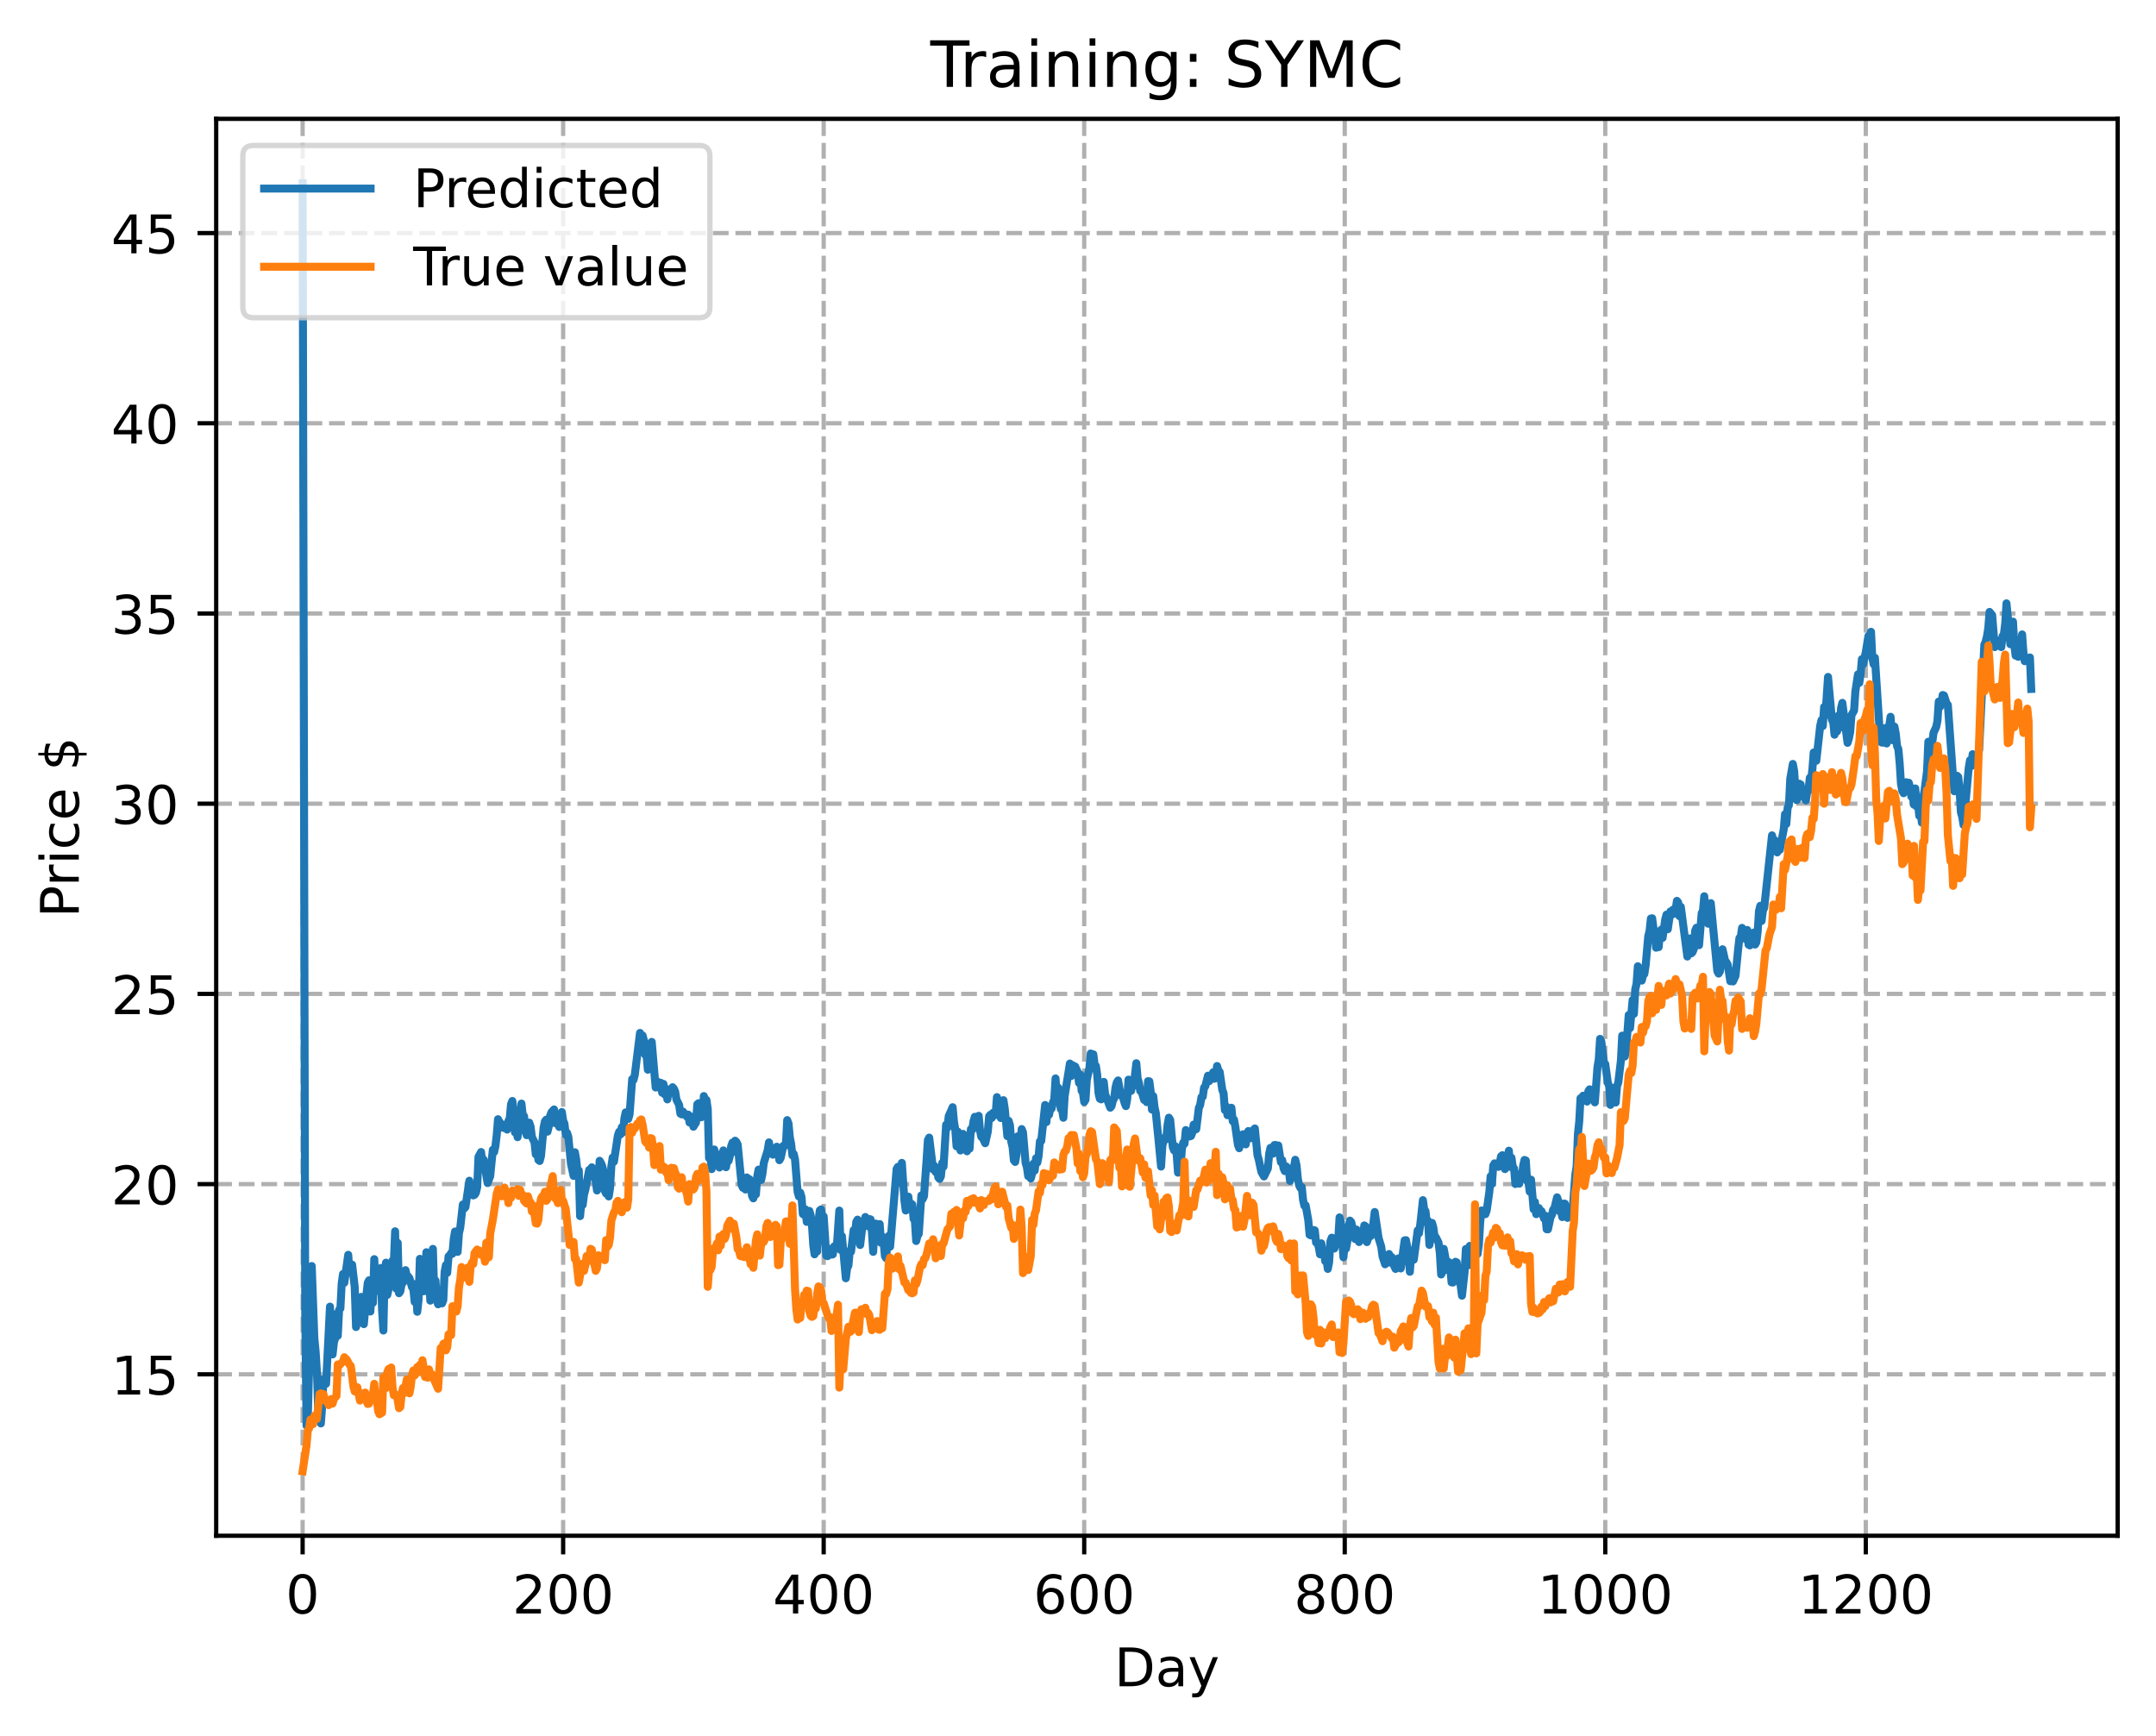 <?xml version="1.0" encoding="utf-8" standalone="no"?>
<!DOCTYPE svg PUBLIC "-//W3C//DTD SVG 1.1//EN"
  "http://www.w3.org/Graphics/SVG/1.1/DTD/svg11.dtd">
<!-- Created with matplotlib (https://matplotlib.org/) -->
<svg height="325.986pt" version="1.1" viewBox="0 0 404.923 325.986" width="404.923pt" xmlns="http://www.w3.org/2000/svg" xmlns:xlink="http://www.w3.org/1999/xlink">
 <defs>
  <style type="text/css">
*{stroke-linecap:butt;stroke-linejoin:round;}
  </style>
 </defs>
 <g id="figure_1">
  <g id="patch_1">
   <path d="M 0 325.986 
L 404.923 325.986 
L 404.923 0 
L 0 0 
z
" style="fill:#ffffff;"/>
  </g>
  <g id="axes_1">
   <g id="patch_2">
    <path d="M 40.603 288.43 
L 397.723 288.43 
L 397.723 22.318 
L 40.603 22.318 
z
" style="fill:#ffffff;"/>
   </g>
   <g id="matplotlib.axis_1">
    <g id="xtick_1">
     <g id="line2d_1">
      <path clip-path="url(#pcee1ea911c)" d="M 56.836 288.43 
L 56.836 22.318 
" style="fill:none;stroke:#b0b0b0;stroke-dasharray:2.96,1.28;stroke-dashoffset:0;stroke-width:0.8;"/>
     </g>
     <g id="line2d_2">
      <defs>
       <path d="M 0 0 
L 0 3.5 
" id="meb90caf70b" style="stroke:#000000;stroke-width:0.8;"/>
      </defs>
      <g>
       <use style="stroke:#000000;stroke-width:0.8;" x="56.836" xlink:href="#meb90caf70b" y="288.43"/>
      </g>
     </g>
     <g id="text_1">
      <!-- 0 -->
      <defs>
       <path d="M 31.781 66.406 
Q 24.172 66.406 20.328 58.906 
Q 16.5 51.422 16.5 36.375 
Q 16.5 21.391 20.328 13.891 
Q 24.172 6.391 31.781 6.391 
Q 39.453 6.391 43.281 13.891 
Q 47.125 21.391 47.125 36.375 
Q 47.125 51.422 43.281 58.906 
Q 39.453 66.406 31.781 66.406 
z
M 31.781 74.219 
Q 44.047 74.219 50.516 64.516 
Q 56.984 54.828 56.984 36.375 
Q 56.984 17.969 50.516 8.266 
Q 44.047 -1.422 31.781 -1.422 
Q 19.531 -1.422 13.062 8.266 
Q 6.594 17.969 6.594 36.375 
Q 6.594 54.828 13.062 64.516 
Q 19.531 74.219 31.781 74.219 
z
" id="DejaVuSans-48"/>
      </defs>
      <g transform="translate(53.655 303.029)scale(0.1 -0.1)">
       <use xlink:href="#DejaVuSans-48"/>
      </g>
     </g>
    </g>
    <g id="xtick_2">
     <g id="line2d_3">
      <path clip-path="url(#pcee1ea911c)" d="M 105.766 288.43 
L 105.766 22.318 
" style="fill:none;stroke:#b0b0b0;stroke-dasharray:2.96,1.28;stroke-dashoffset:0;stroke-width:0.8;"/>
     </g>
     <g id="line2d_4">
      <g>
       <use style="stroke:#000000;stroke-width:0.8;" x="105.766" xlink:href="#meb90caf70b" y="288.43"/>
      </g>
     </g>
     <g id="text_2">
      <!-- 200 -->
      <defs>
       <path d="M 19.188 8.297 
L 53.609 8.297 
L 53.609 0 
L 7.328 0 
L 7.328 8.297 
Q 12.938 14.109 22.625 23.891 
Q 32.328 33.688 34.812 36.531 
Q 39.547 41.844 41.422 45.531 
Q 43.312 49.219 43.312 52.781 
Q 43.312 58.594 39.234 62.25 
Q 35.156 65.922 28.609 65.922 
Q 23.969 65.922 18.812 64.312 
Q 13.672 62.703 7.812 59.422 
L 7.812 69.391 
Q 13.766 71.781 18.938 73 
Q 24.125 74.219 28.422 74.219 
Q 39.75 74.219 46.484 68.547 
Q 53.219 62.891 53.219 53.422 
Q 53.219 48.922 51.531 44.891 
Q 49.859 40.875 45.406 35.406 
Q 44.188 33.984 37.641 27.219 
Q 31.109 20.453 19.188 8.297 
z
" id="DejaVuSans-50"/>
      </defs>
      <g transform="translate(96.223 303.029)scale(0.1 -0.1)">
       <use xlink:href="#DejaVuSans-50"/>
       <use x="63.623" xlink:href="#DejaVuSans-48"/>
       <use x="127.246" xlink:href="#DejaVuSans-48"/>
      </g>
     </g>
    </g>
    <g id="xtick_3">
     <g id="line2d_5">
      <path clip-path="url(#pcee1ea911c)" d="M 154.697 288.43 
L 154.697 22.318 
" style="fill:none;stroke:#b0b0b0;stroke-dasharray:2.96,1.28;stroke-dashoffset:0;stroke-width:0.8;"/>
     </g>
     <g id="line2d_6">
      <g>
       <use style="stroke:#000000;stroke-width:0.8;" x="154.697" xlink:href="#meb90caf70b" y="288.43"/>
      </g>
     </g>
     <g id="text_3">
      <!-- 400 -->
      <defs>
       <path d="M 37.797 64.312 
L 12.891 25.391 
L 37.797 25.391 
z
M 35.203 72.906 
L 47.609 72.906 
L 47.609 25.391 
L 58.016 25.391 
L 58.016 17.188 
L 47.609 17.188 
L 47.609 0 
L 37.797 0 
L 37.797 17.188 
L 4.891 17.188 
L 4.891 26.703 
z
" id="DejaVuSans-52"/>
      </defs>
      <g transform="translate(145.153 303.029)scale(0.1 -0.1)">
       <use xlink:href="#DejaVuSans-52"/>
       <use x="63.623" xlink:href="#DejaVuSans-48"/>
       <use x="127.246" xlink:href="#DejaVuSans-48"/>
      </g>
     </g>
    </g>
    <g id="xtick_4">
     <g id="line2d_7">
      <path clip-path="url(#pcee1ea911c)" d="M 203.628 288.43 
L 203.628 22.318 
" style="fill:none;stroke:#b0b0b0;stroke-dasharray:2.96,1.28;stroke-dashoffset:0;stroke-width:0.8;"/>
     </g>
     <g id="line2d_8">
      <g>
       <use style="stroke:#000000;stroke-width:0.8;" x="203.628" xlink:href="#meb90caf70b" y="288.43"/>
      </g>
     </g>
     <g id="text_4">
      <!-- 600 -->
      <defs>
       <path d="M 33.016 40.375 
Q 26.375 40.375 22.484 35.828 
Q 18.609 31.297 18.609 23.391 
Q 18.609 15.531 22.484 10.953 
Q 26.375 6.391 33.016 6.391 
Q 39.656 6.391 43.531 10.953 
Q 47.406 15.531 47.406 23.391 
Q 47.406 31.297 43.531 35.828 
Q 39.656 40.375 33.016 40.375 
z
M 52.594 71.297 
L 52.594 62.312 
Q 48.875 64.062 45.094 64.984 
Q 41.312 65.922 37.594 65.922 
Q 27.828 65.922 22.672 59.328 
Q 17.531 52.734 16.797 39.406 
Q 19.672 43.656 24.016 45.922 
Q 28.375 48.188 33.594 48.188 
Q 44.578 48.188 50.953 41.516 
Q 57.328 34.859 57.328 23.391 
Q 57.328 12.156 50.688 5.359 
Q 44.047 -1.422 33.016 -1.422 
Q 20.359 -1.422 13.672 8.266 
Q 6.984 17.969 6.984 36.375 
Q 6.984 53.656 15.188 63.938 
Q 23.391 74.219 37.203 74.219 
Q 40.922 74.219 44.703 73.484 
Q 48.484 72.75 52.594 71.297 
z
" id="DejaVuSans-54"/>
      </defs>
      <g transform="translate(194.084 303.029)scale(0.1 -0.1)">
       <use xlink:href="#DejaVuSans-54"/>
       <use x="63.623" xlink:href="#DejaVuSans-48"/>
       <use x="127.246" xlink:href="#DejaVuSans-48"/>
      </g>
     </g>
    </g>
    <g id="xtick_5">
     <g id="line2d_9">
      <path clip-path="url(#pcee1ea911c)" d="M 252.558 288.43 
L 252.558 22.318 
" style="fill:none;stroke:#b0b0b0;stroke-dasharray:2.96,1.28;stroke-dashoffset:0;stroke-width:0.8;"/>
     </g>
     <g id="line2d_10">
      <g>
       <use style="stroke:#000000;stroke-width:0.8;" x="252.558" xlink:href="#meb90caf70b" y="288.43"/>
      </g>
     </g>
     <g id="text_5">
      <!-- 800 -->
      <defs>
       <path d="M 31.781 34.625 
Q 24.75 34.625 20.719 30.859 
Q 16.703 27.094 16.703 20.516 
Q 16.703 13.922 20.719 10.156 
Q 24.75 6.391 31.781 6.391 
Q 38.812 6.391 42.859 10.172 
Q 46.922 13.969 46.922 20.516 
Q 46.922 27.094 42.891 30.859 
Q 38.875 34.625 31.781 34.625 
z
M 21.922 38.812 
Q 15.578 40.375 12.031 44.719 
Q 8.5 49.078 8.5 55.328 
Q 8.5 64.062 14.719 69.141 
Q 20.953 74.219 31.781 74.219 
Q 42.672 74.219 48.875 69.141 
Q 55.078 64.062 55.078 55.328 
Q 55.078 49.078 51.531 44.719 
Q 48 40.375 41.703 38.812 
Q 48.828 37.156 52.797 32.312 
Q 56.781 27.484 56.781 20.516 
Q 56.781 9.906 50.312 4.234 
Q 43.844 -1.422 31.781 -1.422 
Q 19.734 -1.422 13.25 4.234 
Q 6.781 9.906 6.781 20.516 
Q 6.781 27.484 10.781 32.312 
Q 14.797 37.156 21.922 38.812 
z
M 18.312 54.391 
Q 18.312 48.734 21.844 45.562 
Q 25.391 42.391 31.781 42.391 
Q 38.141 42.391 41.719 45.562 
Q 45.312 48.734 45.312 54.391 
Q 45.312 60.062 41.719 63.234 
Q 38.141 66.406 31.781 66.406 
Q 25.391 66.406 21.844 63.234 
Q 18.312 60.062 18.312 54.391 
z
" id="DejaVuSans-56"/>
      </defs>
      <g transform="translate(243.015 303.029)scale(0.1 -0.1)">
       <use xlink:href="#DejaVuSans-56"/>
       <use x="63.623" xlink:href="#DejaVuSans-48"/>
       <use x="127.246" xlink:href="#DejaVuSans-48"/>
      </g>
     </g>
    </g>
    <g id="xtick_6">
     <g id="line2d_11">
      <path clip-path="url(#pcee1ea911c)" d="M 301.489 288.43 
L 301.489 22.318 
" style="fill:none;stroke:#b0b0b0;stroke-dasharray:2.96,1.28;stroke-dashoffset:0;stroke-width:0.8;"/>
     </g>
     <g id="line2d_12">
      <g>
       <use style="stroke:#000000;stroke-width:0.8;" x="301.489" xlink:href="#meb90caf70b" y="288.43"/>
      </g>
     </g>
     <g id="text_6">
      <!-- 1000 -->
      <defs>
       <path d="M 12.406 8.297 
L 28.516 8.297 
L 28.516 63.922 
L 10.984 60.406 
L 10.984 69.391 
L 28.422 72.906 
L 38.281 72.906 
L 38.281 8.297 
L 54.391 8.297 
L 54.391 0 
L 12.406 0 
z
" id="DejaVuSans-49"/>
      </defs>
      <g transform="translate(288.764 303.029)scale(0.1 -0.1)">
       <use xlink:href="#DejaVuSans-49"/>
       <use x="63.623" xlink:href="#DejaVuSans-48"/>
       <use x="127.246" xlink:href="#DejaVuSans-48"/>
       <use x="190.869" xlink:href="#DejaVuSans-48"/>
      </g>
     </g>
    </g>
    <g id="xtick_7">
     <g id="line2d_13">
      <path clip-path="url(#pcee1ea911c)" d="M 350.419 288.43 
L 350.419 22.318 
" style="fill:none;stroke:#b0b0b0;stroke-dasharray:2.96,1.28;stroke-dashoffset:0;stroke-width:0.8;"/>
     </g>
     <g id="line2d_14">
      <g>
       <use style="stroke:#000000;stroke-width:0.8;" x="350.419" xlink:href="#meb90caf70b" y="288.43"/>
      </g>
     </g>
     <g id="text_7">
      <!-- 1200 -->
      <g transform="translate(337.694 303.029)scale(0.1 -0.1)">
       <use xlink:href="#DejaVuSans-49"/>
       <use x="63.623" xlink:href="#DejaVuSans-50"/>
       <use x="127.246" xlink:href="#DejaVuSans-48"/>
       <use x="190.869" xlink:href="#DejaVuSans-48"/>
      </g>
     </g>
    </g>
    <g id="text_8">
     <!-- Day -->
     <defs>
      <path d="M 19.672 64.797 
L 19.672 8.109 
L 31.594 8.109 
Q 46.688 8.109 53.688 14.938 
Q 60.688 21.781 60.688 36.531 
Q 60.688 51.172 53.688 57.984 
Q 46.688 64.797 31.594 64.797 
z
M 9.812 72.906 
L 30.078 72.906 
Q 51.266 72.906 61.172 64.094 
Q 71.094 55.281 71.094 36.531 
Q 71.094 17.672 61.125 8.828 
Q 51.172 0 30.078 0 
L 9.812 0 
z
" id="DejaVuSans-68"/>
      <path d="M 34.281 27.484 
Q 23.391 27.484 19.188 25 
Q 14.984 22.516 14.984 16.5 
Q 14.984 11.719 18.141 8.906 
Q 21.297 6.109 26.703 6.109 
Q 34.188 6.109 38.703 11.406 
Q 43.219 16.703 43.219 25.484 
L 43.219 27.484 
z
M 52.203 31.203 
L 52.203 0 
L 43.219 0 
L 43.219 8.297 
Q 40.141 3.328 35.547 0.953 
Q 30.953 -1.422 24.312 -1.422 
Q 15.922 -1.422 10.953 3.297 
Q 6 8.016 6 15.922 
Q 6 25.141 12.172 29.828 
Q 18.359 34.516 30.609 34.516 
L 43.219 34.516 
L 43.219 35.406 
Q 43.219 41.609 39.141 45 
Q 35.062 48.391 27.688 48.391 
Q 23 48.391 18.547 47.266 
Q 14.109 46.141 10.016 43.891 
L 10.016 52.203 
Q 14.938 54.109 19.578 55.047 
Q 24.219 56 28.609 56 
Q 40.484 56 46.344 49.844 
Q 52.203 43.703 52.203 31.203 
z
" id="DejaVuSans-97"/>
      <path d="M 32.172 -5.078 
Q 28.375 -14.844 24.75 -17.812 
Q 21.141 -20.797 15.094 -20.797 
L 7.906 -20.797 
L 7.906 -13.281 
L 13.188 -13.281 
Q 16.891 -13.281 18.938 -11.516 
Q 21 -9.766 23.484 -3.219 
L 25.094 0.875 
L 2.984 54.688 
L 12.5 54.688 
L 29.594 11.922 
L 46.688 54.688 
L 56.203 54.688 
z
" id="DejaVuSans-121"/>
     </defs>
     <g transform="translate(209.29 316.707)scale(0.1 -0.1)">
      <use xlink:href="#DejaVuSans-68"/>
      <use x="77.002" xlink:href="#DejaVuSans-97"/>
      <use x="138.281" xlink:href="#DejaVuSans-121"/>
     </g>
    </g>
   </g>
   <g id="matplotlib.axis_2">
    <g id="ytick_1">
     <g id="line2d_15">
      <path clip-path="url(#pcee1ea911c)" d="M 40.603 258.115 
L 397.723 258.115 
" style="fill:none;stroke:#b0b0b0;stroke-dasharray:2.96,1.28;stroke-dashoffset:0;stroke-width:0.8;"/>
     </g>
     <g id="line2d_16">
      <defs>
       <path d="M 0 0 
L -3.5 0 
" id="m86d91c5ea0" style="stroke:#000000;stroke-width:0.8;"/>
      </defs>
      <g>
       <use style="stroke:#000000;stroke-width:0.8;" x="40.603" xlink:href="#m86d91c5ea0" y="258.115"/>
      </g>
     </g>
     <g id="text_9">
      <!-- 15 -->
      <defs>
       <path d="M 10.797 72.906 
L 49.516 72.906 
L 49.516 64.594 
L 19.828 64.594 
L 19.828 46.734 
Q 21.969 47.469 24.109 47.828 
Q 26.266 48.188 28.422 48.188 
Q 40.625 48.188 47.75 41.5 
Q 54.891 34.812 54.891 23.391 
Q 54.891 11.625 47.562 5.094 
Q 40.234 -1.422 26.906 -1.422 
Q 22.312 -1.422 17.547 -0.641 
Q 12.797 0.141 7.719 1.703 
L 7.719 11.625 
Q 12.109 9.234 16.797 8.062 
Q 21.484 6.891 26.703 6.891 
Q 35.156 6.891 40.078 11.328 
Q 45.016 15.766 45.016 23.391 
Q 45.016 31 40.078 35.438 
Q 35.156 39.891 26.703 39.891 
Q 22.75 39.891 18.812 39.016 
Q 14.891 38.141 10.797 36.281 
z
" id="DejaVuSans-53"/>
      </defs>
      <g transform="translate(20.878 261.914)scale(0.1 -0.1)">
       <use xlink:href="#DejaVuSans-49"/>
       <use x="63.623" xlink:href="#DejaVuSans-53"/>
      </g>
     </g>
    </g>
    <g id="ytick_2">
     <g id="line2d_17">
      <path clip-path="url(#pcee1ea911c)" d="M 40.603 222.391 
L 397.723 222.391 
" style="fill:none;stroke:#b0b0b0;stroke-dasharray:2.96,1.28;stroke-dashoffset:0;stroke-width:0.8;"/>
     </g>
     <g id="line2d_18">
      <g>
       <use style="stroke:#000000;stroke-width:0.8;" x="40.603" xlink:href="#m86d91c5ea0" y="222.391"/>
      </g>
     </g>
     <g id="text_10">
      <!-- 20 -->
      <g transform="translate(20.878 226.191)scale(0.1 -0.1)">
       <use xlink:href="#DejaVuSans-50"/>
       <use x="63.623" xlink:href="#DejaVuSans-48"/>
      </g>
     </g>
    </g>
    <g id="ytick_3">
     <g id="line2d_19">
      <path clip-path="url(#pcee1ea911c)" d="M 40.603 186.668 
L 397.723 186.668 
" style="fill:none;stroke:#b0b0b0;stroke-dasharray:2.96,1.28;stroke-dashoffset:0;stroke-width:0.8;"/>
     </g>
     <g id="line2d_20">
      <g>
       <use style="stroke:#000000;stroke-width:0.8;" x="40.603" xlink:href="#m86d91c5ea0" y="186.668"/>
      </g>
     </g>
     <g id="text_11">
      <!-- 25 -->
      <g transform="translate(20.878 190.467)scale(0.1 -0.1)">
       <use xlink:href="#DejaVuSans-50"/>
       <use x="63.623" xlink:href="#DejaVuSans-53"/>
      </g>
     </g>
    </g>
    <g id="ytick_4">
     <g id="line2d_21">
      <path clip-path="url(#pcee1ea911c)" d="M 40.603 150.944 
L 397.723 150.944 
" style="fill:none;stroke:#b0b0b0;stroke-dasharray:2.96,1.28;stroke-dashoffset:0;stroke-width:0.8;"/>
     </g>
     <g id="line2d_22">
      <g>
       <use style="stroke:#000000;stroke-width:0.8;" x="40.603" xlink:href="#m86d91c5ea0" y="150.944"/>
      </g>
     </g>
     <g id="text_12">
      <!-- 30 -->
      <defs>
       <path d="M 40.578 39.312 
Q 47.656 37.797 51.625 33 
Q 55.609 28.219 55.609 21.188 
Q 55.609 10.406 48.188 4.484 
Q 40.766 -1.422 27.094 -1.422 
Q 22.516 -1.422 17.656 -0.516 
Q 12.797 0.391 7.625 2.203 
L 7.625 11.719 
Q 11.719 9.328 16.594 8.109 
Q 21.484 6.891 26.812 6.891 
Q 36.078 6.891 40.938 10.547 
Q 45.797 14.203 45.797 21.188 
Q 45.797 27.641 41.281 31.266 
Q 36.766 34.906 28.719 34.906 
L 20.219 34.906 
L 20.219 43.016 
L 29.109 43.016 
Q 36.375 43.016 40.234 45.922 
Q 44.094 48.828 44.094 54.297 
Q 44.094 59.906 40.109 62.906 
Q 36.141 65.922 28.719 65.922 
Q 24.656 65.922 20.016 65.031 
Q 15.375 64.156 9.812 62.312 
L 9.812 71.094 
Q 15.438 72.656 20.344 73.438 
Q 25.25 74.219 29.594 74.219 
Q 40.828 74.219 47.359 69.109 
Q 53.906 64.016 53.906 55.328 
Q 53.906 49.266 50.438 45.094 
Q 46.969 40.922 40.578 39.312 
z
" id="DejaVuSans-51"/>
      </defs>
      <g transform="translate(20.878 154.743)scale(0.1 -0.1)">
       <use xlink:href="#DejaVuSans-51"/>
       <use x="63.623" xlink:href="#DejaVuSans-48"/>
      </g>
     </g>
    </g>
    <g id="ytick_5">
     <g id="line2d_23">
      <path clip-path="url(#pcee1ea911c)" d="M 40.603 115.22 
L 397.723 115.22 
" style="fill:none;stroke:#b0b0b0;stroke-dasharray:2.96,1.28;stroke-dashoffset:0;stroke-width:0.8;"/>
     </g>
     <g id="line2d_24">
      <g>
       <use style="stroke:#000000;stroke-width:0.8;" x="40.603" xlink:href="#m86d91c5ea0" y="115.22"/>
      </g>
     </g>
     <g id="text_13">
      <!-- 35 -->
      <g transform="translate(20.878 119.019)scale(0.1 -0.1)">
       <use xlink:href="#DejaVuSans-51"/>
       <use x="63.623" xlink:href="#DejaVuSans-53"/>
      </g>
     </g>
    </g>
    <g id="ytick_6">
     <g id="line2d_25">
      <path clip-path="url(#pcee1ea911c)" d="M 40.603 79.497 
L 397.723 79.497 
" style="fill:none;stroke:#b0b0b0;stroke-dasharray:2.96,1.28;stroke-dashoffset:0;stroke-width:0.8;"/>
     </g>
     <g id="line2d_26">
      <g>
       <use style="stroke:#000000;stroke-width:0.8;" x="40.603" xlink:href="#m86d91c5ea0" y="79.497"/>
      </g>
     </g>
     <g id="text_14">
      <!-- 40 -->
      <g transform="translate(20.878 83.296)scale(0.1 -0.1)">
       <use xlink:href="#DejaVuSans-52"/>
       <use x="63.623" xlink:href="#DejaVuSans-48"/>
      </g>
     </g>
    </g>
    <g id="ytick_7">
     <g id="line2d_27">
      <path clip-path="url(#pcee1ea911c)" d="M 40.603 43.773 
L 397.723 43.773 
" style="fill:none;stroke:#b0b0b0;stroke-dasharray:2.96,1.28;stroke-dashoffset:0;stroke-width:0.8;"/>
     </g>
     <g id="line2d_28">
      <g>
       <use style="stroke:#000000;stroke-width:0.8;" x="40.603" xlink:href="#m86d91c5ea0" y="43.773"/>
      </g>
     </g>
     <g id="text_15">
      <!-- 45 -->
      <g transform="translate(20.878 47.572)scale(0.1 -0.1)">
       <use xlink:href="#DejaVuSans-52"/>
       <use x="63.623" xlink:href="#DejaVuSans-53"/>
      </g>
     </g>
    </g>
    <g id="text_16">
     <!-- Price $ -->
     <defs>
      <path d="M 19.672 64.797 
L 19.672 37.406 
L 32.078 37.406 
Q 38.969 37.406 42.719 40.969 
Q 46.484 44.531 46.484 51.125 
Q 46.484 57.672 42.719 61.234 
Q 38.969 64.797 32.078 64.797 
z
M 9.812 72.906 
L 32.078 72.906 
Q 44.344 72.906 50.609 67.359 
Q 56.891 61.812 56.891 51.125 
Q 56.891 40.328 50.609 34.812 
Q 44.344 29.297 32.078 29.297 
L 19.672 29.297 
L 19.672 0 
L 9.812 0 
z
" id="DejaVuSans-80"/>
      <path d="M 41.109 46.297 
Q 39.594 47.172 37.812 47.578 
Q 36.031 48 33.891 48 
Q 26.266 48 22.188 43.047 
Q 18.109 38.094 18.109 28.812 
L 18.109 0 
L 9.078 0 
L 9.078 54.688 
L 18.109 54.688 
L 18.109 46.188 
Q 20.953 51.172 25.484 53.578 
Q 30.031 56 36.531 56 
Q 37.453 56 38.578 55.875 
Q 39.703 55.766 41.062 55.516 
z
" id="DejaVuSans-114"/>
      <path d="M 9.422 54.688 
L 18.406 54.688 
L 18.406 0 
L 9.422 0 
z
M 9.422 75.984 
L 18.406 75.984 
L 18.406 64.594 
L 9.422 64.594 
z
" id="DejaVuSans-105"/>
      <path d="M 48.781 52.594 
L 48.781 44.188 
Q 44.969 46.297 41.141 47.344 
Q 37.312 48.391 33.406 48.391 
Q 24.656 48.391 19.812 42.844 
Q 14.984 37.312 14.984 27.297 
Q 14.984 17.281 19.812 11.734 
Q 24.656 6.203 33.406 6.203 
Q 37.312 6.203 41.141 7.25 
Q 44.969 8.297 48.781 10.406 
L 48.781 2.094 
Q 45.016 0.344 40.984 -0.531 
Q 36.969 -1.422 32.422 -1.422 
Q 20.062 -1.422 12.781 6.344 
Q 5.516 14.109 5.516 27.297 
Q 5.516 40.672 12.859 48.328 
Q 20.219 56 33.016 56 
Q 37.156 56 41.109 55.141 
Q 45.062 54.297 48.781 52.594 
z
" id="DejaVuSans-99"/>
      <path d="M 56.203 29.594 
L 56.203 25.203 
L 14.891 25.203 
Q 15.484 15.922 20.484 11.062 
Q 25.484 6.203 34.422 6.203 
Q 39.594 6.203 44.453 7.469 
Q 49.312 8.734 54.109 11.281 
L 54.109 2.781 
Q 49.266 0.734 44.188 -0.344 
Q 39.109 -1.422 33.891 -1.422 
Q 20.797 -1.422 13.156 6.188 
Q 5.516 13.812 5.516 26.812 
Q 5.516 40.234 12.766 48.109 
Q 20.016 56 32.328 56 
Q 43.359 56 49.781 48.891 
Q 56.203 41.797 56.203 29.594 
z
M 47.219 32.234 
Q 47.125 39.594 43.094 43.984 
Q 39.062 48.391 32.422 48.391 
Q 24.906 48.391 20.391 44.141 
Q 15.875 39.891 15.188 32.172 
z
" id="DejaVuSans-101"/>
      <path id="DejaVuSans-32"/>
      <path d="M 33.797 -14.703 
L 28.906 -14.703 
L 28.859 0 
Q 23.734 0.094 18.609 1.188 
Q 13.484 2.297 8.297 4.5 
L 8.297 13.281 
Q 13.281 10.156 18.375 8.562 
Q 23.484 6.984 28.906 6.938 
L 28.906 29.203 
Q 18.109 30.953 13.203 35.156 
Q 8.297 39.359 8.297 46.688 
Q 8.297 54.641 13.625 59.219 
Q 18.953 63.812 28.906 64.5 
L 28.906 75.984 
L 33.797 75.984 
L 33.797 64.656 
Q 38.328 64.453 42.578 63.688 
Q 46.828 62.938 50.875 61.625 
L 50.875 53.078 
Q 46.828 55.125 42.547 56.25 
Q 38.281 57.375 33.797 57.562 
L 33.797 36.719 
Q 44.875 35.016 50.094 30.609 
Q 55.328 26.219 55.328 18.609 
Q 55.328 10.359 49.781 5.594 
Q 44.234 0.828 33.797 0.094 
z
M 28.906 37.594 
L 28.906 57.625 
Q 23.25 56.984 20.266 54.391 
Q 17.281 51.812 17.281 47.516 
Q 17.281 43.312 20.031 40.969 
Q 22.797 38.625 28.906 37.594 
z
M 33.797 28.219 
L 33.797 7.078 
Q 39.984 7.906 43.141 10.594 
Q 46.297 13.281 46.297 17.672 
Q 46.297 21.969 43.281 24.5 
Q 40.281 27.047 33.797 28.219 
z
" id="DejaVuSans-36"/>
     </defs>
     <g transform="translate(14.798 172.342)rotate(-90)scale(0.1 -0.1)">
      <use xlink:href="#DejaVuSans-80"/>
      <use x="58.553" xlink:href="#DejaVuSans-114"/>
      <use x="99.666" xlink:href="#DejaVuSans-105"/>
      <use x="127.449" xlink:href="#DejaVuSans-99"/>
      <use x="182.43" xlink:href="#DejaVuSans-101"/>
      <use x="243.953" xlink:href="#DejaVuSans-32"/>
      <use x="275.74" xlink:href="#DejaVuSans-36"/>
     </g>
    </g>
   </g>
   <g id="line2d_29">
    <path clip-path="url(#pcee1ea911c)" d="M 56.836 34.414 
L 57.325 246.674 
L 57.57 267.748 
L 57.814 266.096 
L 58.548 237.776 
L 59.038 251.313 
L 59.282 253.867 
L 59.527 257.732 
L 59.772 264.954 
L 60.016 262.434 
L 60.261 267.342 
L 60.506 264.114 
L 60.75 259.029 
L 60.995 259.854 
L 61.24 259.894 
L 61.974 245.402 
L 62.218 252.387 
L 62.463 254.381 
L 62.708 252.163 
L 62.952 251.281 
L 63.197 246.752 
L 63.441 250.872 
L 63.686 246.006 
L 63.931 245.74 
L 64.175 241.055 
L 64.42 239.269 
L 64.665 240.922 
L 65.399 235.667 
L 65.643 238.988 
L 66.133 237.516 
L 66.622 241.719 
L 66.867 249.234 
L 67.111 248.398 
L 67.356 245.066 
L 67.601 244.833 
L 67.845 243.575 
L 68.09 243.78 
L 68.335 248.691 
L 68.824 243.163 
L 69.069 240.92 
L 69.313 240.452 
L 69.558 246.323 
L 69.802 241.762 
L 70.047 244.693 
L 70.292 236.484 
L 70.536 241.51 
L 70.781 241.217 
L 71.27 242.581 
L 71.515 238.147 
L 71.76 246.122 
L 72.004 249.895 
L 72.249 238.797 
L 72.494 237.145 
L 72.738 243.201 
L 72.983 242.089 
L 73.228 239.241 
L 73.472 239.263 
L 73.717 236.757 
L 73.962 237.429 
L 74.206 231.254 
L 74.451 242.061 
L 74.696 233.425 
L 74.94 242.884 
L 75.185 242.532 
L 75.429 241.132 
L 75.674 240.918 
L 75.919 238.947 
L 76.163 238.551 
L 76.408 239.703 
L 76.653 239.727 
L 76.897 240.051 
L 77.387 241.766 
L 77.631 242.018 
L 77.876 244.511 
L 78.121 241.144 
L 78.365 246.371 
L 78.61 244.166 
L 78.855 236.426 
L 79.099 242.549 
L 79.344 242.546 
L 79.589 237.505 
L 79.833 242.476 
L 80.078 235.185 
L 80.323 240.44 
L 80.567 238.855 
L 80.812 244.277 
L 81.301 234.557 
L 81.546 242.794 
L 81.79 240.508 
L 82.035 244.266 
L 82.28 244.965 
L 82.524 244.279 
L 82.769 244.187 
L 83.014 244.794 
L 83.258 244.211 
L 83.503 238.873 
L 83.748 237.597 
L 83.992 239.056 
L 84.237 235.979 
L 84.482 235.759 
L 84.726 235.35 
L 84.971 235.47 
L 85.216 232.697 
L 85.46 231.291 
L 85.705 232.312 
L 85.95 235.123 
L 86.194 231.647 
L 86.439 230.567 
L 86.928 226.216 
L 87.173 226.979 
L 87.417 226.715 
L 88.151 221.756 
L 88.396 223.943 
L 88.641 223.337 
L 88.885 224.515 
L 89.13 224.406 
L 89.375 224.028 
L 89.619 223 
L 89.864 217.273 
L 90.353 216.362 
L 90.598 218.374 
L 90.843 217.786 
L 91.577 222.192 
L 92.066 220.902 
L 92.555 215.945 
L 92.8 216.368 
L 93.044 215.26 
L 93.289 213.212 
L 93.534 210.199 
L 93.778 210.654 
L 94.023 211.499 
L 94.268 211.13 
L 94.512 211.833 
L 94.757 211.37 
L 95.246 212.155 
L 95.491 210.545 
L 95.736 210.052 
L 95.98 207.375 
L 96.225 206.777 
L 96.47 208.655 
L 96.714 212.675 
L 96.959 211.93 
L 97.204 213.579 
L 97.448 211.551 
L 97.693 210.64 
L 97.938 207.264 
L 98.182 209.561 
L 98.427 209.631 
L 98.672 212.347 
L 98.916 213.201 
L 99.161 213.016 
L 99.405 210.848 
L 99.65 211.597 
L 99.895 213.528 
L 100.384 214.539 
L 100.629 216.819 
L 100.873 215.604 
L 101.118 217.845 
L 101.363 218.046 
L 101.607 217.109 
L 102.097 211.791 
L 102.341 210.605 
L 102.586 210.292 
L 102.831 212.539 
L 103.075 211.535 
L 103.32 209.563 
L 103.565 208.901 
L 104.054 208.367 
L 104.299 210.949 
L 104.543 210.38 
L 105.032 211.658 
L 105.277 211.488 
L 105.522 208.852 
L 105.766 210.484 
L 106.011 211.039 
L 106.256 213.128 
L 106.5 212.76 
L 106.745 213.542 
L 107.234 218.576 
L 107.724 220.847 
L 107.968 216.404 
L 108.213 217.75 
L 108.458 220.054 
L 108.702 219.824 
L 108.947 228.403 
L 109.192 225.791 
L 109.436 226.305 
L 109.681 224.395 
L 109.926 223.476 
L 110.66 219.714 
L 110.904 219.662 
L 111.149 219.238 
L 111.883 221.782 
L 112.127 223.592 
L 112.372 222.823 
L 112.617 218.012 
L 112.861 218.41 
L 113.106 219.025 
L 113.351 220.008 
L 113.595 223.668 
L 113.84 224.181 
L 114.085 223.784 
L 114.329 224.709 
L 114.574 223.137 
L 114.819 219.053 
L 115.063 217.414 
L 115.308 218.171 
L 116.042 213.272 
L 116.287 212.556 
L 116.531 213.061 
L 116.776 211.715 
L 117.02 212.681 
L 117.265 210.052 
L 117.51 208.919 
L 117.754 208.952 
L 117.999 210.138 
L 118.244 209.291 
L 118.733 202.674 
L 118.978 202.818 
L 119.222 201.889 
L 120.201 193.996 
L 120.446 194.991 
L 120.69 194.48 
L 120.935 195.403 
L 121.18 198.124 
L 121.424 197.989 
L 121.669 200.909 
L 121.914 196.856 
L 122.158 197.732 
L 122.403 195.681 
L 123.137 204.241 
L 123.626 203.21 
L 123.871 204.332 
L 124.115 203.371 
L 124.36 205.232 
L 124.605 203.574 
L 124.849 205.557 
L 125.094 204.465 
L 125.339 206.481 
L 125.583 204.782 
L 125.828 205.051 
L 126.073 204.728 
L 126.317 204.19 
L 126.562 204.46 
L 126.807 205.044 
L 127.051 206.536 
L 127.541 207.503 
L 127.785 209.151 
L 128.03 209.298 
L 128.275 208.774 
L 129.008 209.729 
L 129.253 209.338 
L 129.498 210.824 
L 129.742 209.701 
L 130.232 211.613 
L 130.721 210.82 
L 130.966 207.389 
L 131.21 207.197 
L 131.455 208.964 
L 131.7 209.839 
L 131.944 209.638 
L 132.189 205.853 
L 132.434 206.685 
L 132.678 206.578 
L 132.923 208.29 
L 133.168 217.507 
L 133.412 216.994 
L 133.657 219.578 
L 134.146 215.889 
L 134.391 217.047 
L 134.636 218.78 
L 134.88 216.845 
L 135.125 219.274 
L 135.859 216.057 
L 136.348 219.219 
L 136.593 217.859 
L 136.837 218.036 
L 137.082 217.107 
L 137.327 215.245 
L 137.571 214.599 
L 137.816 216.317 
L 138.061 214.241 
L 138.305 214.471 
L 138.55 214.983 
L 139.284 222.558 
L 139.529 223.089 
L 139.773 221.612 
L 140.018 223.409 
L 140.263 221.14 
L 140.507 221.458 
L 140.752 221.471 
L 140.996 222.617 
L 141.241 224.59 
L 141.486 225.069 
L 141.73 224.218 
L 141.975 224.32 
L 142.22 220.97 
L 142.464 219.671 
L 142.709 219.853 
L 142.954 221.615 
L 143.198 220.43 
L 143.443 218.437 
L 144.177 216.054 
L 144.422 214.555 
L 144.666 216.005 
L 144.911 216.18 
L 145.156 216.859 
L 145.4 215.772 
L 145.645 215.926 
L 145.89 215.37 
L 146.134 216.374 
L 146.379 217.902 
L 146.624 217.472 
L 147.113 215.199 
L 147.357 215.065 
L 147.602 215.103 
L 147.847 210.372 
L 148.091 210.99 
L 148.336 213.572 
L 148.581 214.819 
L 148.825 216.998 
L 149.07 216.72 
L 149.315 217.749 
L 149.804 223.885 
L 150.049 224.72 
L 150.293 223.999 
L 150.538 224.847 
L 150.783 228.008 
L 151.027 228.17 
L 151.272 227.137 
L 151.517 229.49 
L 151.761 227.888 
L 152.006 227.425 
L 152.251 228.238 
L 152.495 230.065 
L 152.74 233.84 
L 152.984 235.577 
L 153.229 234.678 
L 153.474 235.034 
L 153.718 229.369 
L 153.963 227.339 
L 154.208 227.143 
L 154.452 229.14 
L 154.697 228.46 
L 155.186 235.844 
L 155.431 235.918 
L 155.676 234.552 
L 156.165 235.638 
L 156.41 235.586 
L 156.654 234.088 
L 156.899 234.525 
L 157.144 234.415 
L 157.633 227.36 
L 157.878 234.755 
L 158.122 232.154 
L 158.856 240.077 
L 159.101 238.176 
L 159.345 237.703 
L 159.59 234.898 
L 159.835 235.082 
L 160.324 231.03 
L 160.569 232.092 
L 160.813 229.484 
L 161.058 229.059 
L 161.303 232.42 
L 161.547 233.831 
L 162.037 229.751 
L 162.281 229.715 
L 162.526 228.569 
L 163.015 230.314 
L 163.26 228.95 
L 163.505 229.012 
L 163.749 231.248 
L 163.994 235.118 
L 164.239 230.814 
L 164.483 229.808 
L 164.728 230.652 
L 165.217 229.896 
L 165.462 233.419 
L 165.706 232.248 
L 165.951 233.086 
L 166.196 235.931 
L 166.44 236.321 
L 166.685 232.725 
L 166.93 232.113 
L 167.174 234.15 
L 168.398 219.538 
L 168.642 219.141 
L 169.132 222.159 
L 169.376 218.405 
L 169.866 225.528 
L 170.11 227.351 
L 170.355 225.589 
L 170.6 224.74 
L 170.844 226.887 
L 171.089 226.04 
L 171.333 226.206 
L 171.578 228.912 
L 171.823 229.205 
L 172.067 233.076 
L 172.312 232.139 
L 172.557 231.737 
L 173.046 224.518 
L 173.291 225.209 
L 173.535 224.68 
L 174.025 217.84 
L 174.269 214.123 
L 174.514 213.658 
L 175.248 219.637 
L 175.493 218.969 
L 175.737 220.134 
L 175.982 219.565 
L 176.227 221.147 
L 176.471 221.423 
L 176.716 220.945 
L 176.96 218.412 
L 177.205 219.118 
L 177.694 211.235 
L 177.939 211.827 
L 178.184 209.607 
L 178.673 208.522 
L 178.918 207.947 
L 179.162 210.636 
L 179.407 212.097 
L 179.652 215.299 
L 179.896 212.543 
L 180.386 216.076 
L 180.63 213.379 
L 180.875 212.96 
L 181.12 215.27 
L 181.364 214.193 
L 181.609 216.229 
L 181.854 214.187 
L 182.098 215.744 
L 182.343 212.079 
L 182.588 212.22 
L 182.832 210.608 
L 183.077 209.748 
L 183.321 211.592 
L 183.811 209.566 
L 184.055 212.342 
L 184.3 213.522 
L 184.545 213.673 
L 185.034 214.714 
L 185.523 212.52 
L 185.768 209.657 
L 186.013 209.362 
L 186.257 209.973 
L 186.502 209.008 
L 186.747 209.494 
L 186.991 209.301 
L 187.236 206.054 
L 187.725 209.188 
L 187.97 209.979 
L 188.215 209.261 
L 188.459 206.626 
L 188.704 208.214 
L 189.193 213.384 
L 189.438 210.507 
L 189.682 211.335 
L 189.927 214.405 
L 190.172 215.418 
L 190.416 217.917 
L 190.661 218.225 
L 190.906 216.843 
L 191.15 213.413 
L 191.64 215.443 
L 191.884 212.056 
L 192.129 212.671 
L 192.618 218.396 
L 192.863 219.224 
L 193.108 220.905 
L 193.352 220.109 
L 193.597 221.332 
L 193.842 220.425 
L 194.086 218.547 
L 194.331 219.85 
L 194.575 217.543 
L 194.82 218.359 
L 195.065 217.107 
L 195.309 214.359 
L 195.554 214.3 
L 196.288 207.529 
L 196.533 210.744 
L 196.777 207.906 
L 197.022 209.368 
L 197.267 208.147 
L 197.511 208.189 
L 197.756 207.048 
L 198.001 206.53 
L 198.245 202.541 
L 198.49 205.986 
L 198.735 204.259 
L 199.224 208.281 
L 199.469 208.41 
L 199.713 209.932 
L 199.958 205.846 
L 200.936 199.745 
L 201.181 202.095 
L 201.426 200.042 
L 201.67 201.307 
L 201.915 200.291 
L 202.404 201.333 
L 202.649 203.391 
L 202.894 201.823 
L 203.138 204.86 
L 203.383 205.195 
L 203.628 206.963 
L 203.872 206.557 
L 204.117 202.806 
L 204.606 200.556 
L 204.851 197.859 
L 205.096 198.067 
L 205.34 198.015 
L 205.585 199.995 
L 205.83 200.204 
L 206.074 201.888 
L 206.319 205.326 
L 206.563 206.345 
L 206.808 206.476 
L 207.053 205.211 
L 207.297 203.19 
L 207.542 205.45 
L 208.521 208.038 
L 208.765 207.742 
L 209.01 206.706 
L 209.255 206.296 
L 209.499 204.276 
L 209.744 203.302 
L 209.989 202.921 
L 210.478 205.727 
L 210.723 205.385 
L 211.212 207.156 
L 211.457 207.743 
L 211.701 206.435 
L 211.946 202.771 
L 212.191 203.222 
L 212.435 204.885 
L 212.68 203.371 
L 212.924 203.926 
L 213.414 199.684 
L 213.658 202.516 
L 213.903 203.378 
L 214.148 204.904 
L 214.392 204.963 
L 214.882 206.587 
L 215.126 205.105 
L 215.371 206.988 
L 215.616 203.049 
L 215.86 203.089 
L 216.105 204.958 
L 216.35 208.385 
L 216.594 205.86 
L 216.839 207.959 
L 217.084 209.087 
L 217.573 213.976 
L 218.062 219.1 
L 218.307 215.185 
L 218.551 214.145 
L 218.796 213.616 
L 219.041 213.968 
L 219.285 211.251 
L 219.53 209.915 
L 219.775 210.327 
L 220.264 215.435 
L 220.509 216.069 
L 220.753 215.275 
L 220.998 216.897 
L 221.243 220.242 
L 221.487 217.2 
L 221.732 218.954 
L 221.977 215.795 
L 222.221 214.625 
L 222.466 214.8 
L 222.711 212.24 
L 222.955 213.241 
L 223.2 213.057 
L 223.445 213.44 
L 223.689 213.352 
L 223.934 212.73 
L 224.179 211.221 
L 224.423 212.169 
L 224.668 212.073 
L 225.157 208.072 
L 225.402 207.546 
L 225.646 206.074 
L 225.891 205.976 
L 226.136 204.269 
L 226.38 203.993 
L 226.87 202.028 
L 227.114 203.045 
L 227.359 202.629 
L 227.848 201.389 
L 228.093 202.6 
L 228.338 202.107 
L 228.582 200.209 
L 228.827 201.087 
L 229.072 201.318 
L 229.561 204.695 
L 229.806 205.331 
L 230.05 208.491 
L 230.295 207.794 
L 230.539 209.449 
L 230.784 208.893 
L 231.029 209.212 
L 231.273 208.052 
L 231.518 210.567 
L 231.763 210.283 
L 232.007 211.595 
L 232.497 215.016 
L 232.741 215.653 
L 232.986 213.197 
L 233.231 213.385 
L 233.475 213.021 
L 233.72 214.693 
L 233.965 214.935 
L 234.209 213.025 
L 234.454 212.425 
L 234.699 212.561 
L 234.943 213.776 
L 235.188 213.3 
L 235.433 212.204 
L 235.677 211.942 
L 236.167 216.961 
L 236.411 217.792 
L 236.9 220.106 
L 237.39 220.959 
L 238.124 219.445 
L 238.368 216.635 
L 238.613 215.583 
L 238.858 216.534 
L 239.102 216.664 
L 239.347 215.053 
L 239.592 215.049 
L 239.836 215.791 
L 240.081 215.134 
L 240.57 218.264 
L 240.815 217.898 
L 241.06 219.401 
L 241.304 219.951 
L 241.549 219.06 
L 241.794 219.43 
L 242.038 219.443 
L 242.283 221.803 
L 242.527 219.516 
L 242.772 220.654 
L 243.261 217.82 
L 243.506 218.853 
L 243.751 221.402 
L 243.995 222.632 
L 244.24 223.117 
L 244.485 222.925 
L 244.729 225.355 
L 244.974 226.451 
L 245.219 226.383 
L 245.708 229.131 
L 245.953 231.905 
L 246.197 232.033 
L 246.442 231.815 
L 246.687 231.008 
L 246.931 231.079 
L 247.176 233.36 
L 247.421 233.464 
L 247.665 234.143 
L 247.91 235.574 
L 248.155 233.513 
L 248.399 234.87 
L 248.644 234.952 
L 248.888 236.857 
L 249.133 236.594 
L 249.378 238.322 
L 249.622 237.089 
L 249.867 233.124 
L 250.112 232.452 
L 250.356 233.14 
L 250.601 234.489 
L 251.09 232.377 
L 251.335 232.873 
L 251.58 228.641 
L 251.824 229.497 
L 252.314 236.14 
L 252.558 233.464 
L 252.803 234.512 
L 253.048 233.121 
L 253.292 230.357 
L 253.537 229.249 
L 253.782 229.529 
L 254.515 232.709 
L 254.76 230.927 
L 255.005 231.717 
L 255.249 233.271 
L 255.494 232.054 
L 255.739 232.788 
L 255.983 232.37 
L 256.228 230.152 
L 256.473 230.313 
L 256.717 233.283 
L 256.962 232.566 
L 257.207 231.36 
L 257.451 232.142 
L 257.696 231.781 
L 258.185 227.63 
L 258.919 232.544 
L 259.409 234.123 
L 259.653 235.957 
L 260.143 237.452 
L 260.876 235.52 
L 261.121 237.141 
L 261.366 236.077 
L 261.855 237.796 
L 262.1 238.319 
L 262.344 237.004 
L 262.589 236.354 
L 262.834 238.055 
L 263.078 238.237 
L 263.812 232.947 
L 264.057 232.919 
L 264.546 235.474 
L 264.791 238.861 
L 265.036 235.434 
L 265.28 235.441 
L 265.525 236.589 
L 266.259 231.086 
L 266.503 231.622 
L 266.748 229.926 
L 267.237 225.405 
L 267.482 227.14 
L 267.727 227.473 
L 267.971 229.658 
L 268.216 229.296 
L 268.461 233.81 
L 268.705 232.329 
L 268.95 229.67 
L 269.195 230.531 
L 269.439 232.233 
L 269.684 232.386 
L 270.173 233.378 
L 270.418 235.371 
L 270.663 239.366 
L 270.907 238.913 
L 271.152 234.552 
L 271.886 238.516 
L 272.131 237.049 
L 272.375 238.093 
L 272.62 240.848 
L 272.864 240.879 
L 273.354 236.973 
L 273.598 237.102 
L 273.843 240.066 
L 274.088 240.52 
L 274.332 241.444 
L 274.577 243.349 
L 275.066 238.912 
L 275.311 234.57 
L 275.556 235.787 
L 275.8 237.626 
L 276.045 233.991 
L 276.534 236.072 
L 276.779 235.476 
L 277.024 236.209 
L 277.268 230.416 
L 277.513 235.511 
L 277.758 233.696 
L 278.002 229.519 
L 278.247 227.343 
L 278.491 227.384 
L 278.736 227.602 
L 278.981 228.039 
L 279.225 227.324 
L 279.715 223.853 
L 279.959 220.922 
L 280.204 222.356 
L 280.449 218.922 
L 280.693 218.49 
L 280.938 219.148 
L 281.183 218.733 
L 281.427 219.151 
L 281.672 218.379 
L 281.917 217.16 
L 282.161 216.963 
L 282.406 218.017 
L 282.651 219.571 
L 282.895 218.107 
L 283.14 217.32 
L 283.385 216.111 
L 283.629 219.155 
L 283.874 217.432 
L 284.118 219.168 
L 284.363 219.446 
L 284.608 222.375 
L 284.852 221.456 
L 285.342 222.31 
L 285.586 220.452 
L 285.831 221.052 
L 286.076 218.882 
L 286.32 217.851 
L 286.565 217.954 
L 286.81 221.806 
L 287.054 222.004 
L 287.299 223.811 
L 287.544 221.551 
L 288.033 227.118 
L 288.278 225.751 
L 288.522 228.035 
L 288.767 226.958 
L 289.012 226.883 
L 289.256 227.836 
L 289.501 227.448 
L 289.99 228.852 
L 290.235 228.327 
L 290.479 230.868 
L 290.724 230.889 
L 291.213 228.604 
L 291.458 228.169 
L 291.703 227.196 
L 291.947 226.899 
L 292.437 224.871 
L 292.681 225.554 
L 292.926 227.528 
L 293.171 227.205 
L 293.415 228.585 
L 293.66 226.063 
L 293.905 226.062 
L 294.149 226.823 
L 294.394 228.734 
L 294.639 227.003 
L 294.883 226.797 
L 295.128 227.417 
L 295.373 227.23 
L 295.862 220.599 
L 296.106 219.094 
L 296.351 212.989 
L 296.596 210.642 
L 296.84 206.259 
L 297.085 206.18 
L 297.33 205.787 
L 297.574 206.061 
L 298.064 206.891 
L 298.308 204.94 
L 298.553 204.586 
L 298.798 205.682 
L 299.042 205.524 
L 299.287 206.556 
L 299.532 207.041 
L 300.021 200.438 
L 300.266 198.962 
L 300.51 195.114 
L 300.755 195.637 
L 301.244 199.697 
L 301.489 199.84 
L 301.978 203.367 
L 302.223 204 
L 302.467 207.513 
L 302.712 204.302 
L 302.957 205.156 
L 303.201 205.133 
L 303.446 207.07 
L 303.691 203.997 
L 303.935 203.308 
L 304.425 199.19 
L 304.669 194.51 
L 305.159 198.42 
L 305.403 197.172 
L 305.893 190.624 
L 306.137 193.1 
L 306.627 187.8 
L 306.871 190.416 
L 307.116 185.848 
L 307.361 184.781 
L 307.605 181.473 
L 308.094 182.787 
L 308.339 184.172 
L 308.584 183.207 
L 308.828 182.923 
L 309.073 181.309 
L 309.562 175.815 
L 309.807 174.864 
L 310.052 172.511 
L 310.296 172.462 
L 310.541 174.345 
L 310.786 175.119 
L 311.03 177.997 
L 311.275 177.575 
L 311.52 177.885 
L 311.764 175.107 
L 312.009 174.601 
L 312.254 176.145 
L 312.743 172.721 
L 312.988 171.783 
L 313.232 174.524 
L 313.722 171.178 
L 313.966 171.784 
L 314.211 170.848 
L 314.455 171.597 
L 314.7 170.836 
L 314.945 169.194 
L 315.189 169.497 
L 315.434 172.076 
L 315.679 170.308 
L 316.902 179.653 
L 317.147 177.1 
L 317.391 176.246 
L 317.636 179.056 
L 317.881 178.82 
L 318.125 178.219 
L 318.37 174.788 
L 318.615 174.244 
L 319.104 177.52 
L 319.593 171.512 
L 319.838 171.046 
L 320.082 168.329 
L 320.327 172.207 
L 320.572 172.656 
L 320.816 173.486 
L 321.306 169.618 
L 322.529 182.406 
L 322.774 182.849 
L 323.018 182.439 
L 323.508 178.284 
L 323.997 180.462 
L 324.242 180.718 
L 324.486 181.187 
L 324.976 184.288 
L 325.22 182.558 
L 325.465 184.334 
L 325.954 183.27 
L 326.443 178.281 
L 326.688 176.165 
L 326.933 175.98 
L 327.177 174.268 
L 327.667 176.112 
L 327.911 176.415 
L 328.156 174.66 
L 328.401 177.418 
L 328.645 177.558 
L 329.135 176.294 
L 329.379 175.145 
L 329.624 177.399 
L 329.869 176.969 
L 330.113 174.975 
L 330.358 171.1 
L 330.603 170.121 
L 330.847 172.97 
L 331.092 171.032 
L 331.337 170.507 
L 332.804 156.887 
L 333.049 158.214 
L 333.294 157.776 
L 333.783 160.094 
L 334.028 158.424 
L 334.272 159.612 
L 335.006 155.757 
L 335.251 152.901 
L 335.496 154.757 
L 335.74 151.701 
L 335.985 151.21 
L 336.23 146.27 
L 336.719 143.476 
L 336.964 144.798 
L 337.208 148.537 
L 337.453 150.289 
L 337.698 149.563 
L 337.942 147.195 
L 338.187 147.333 
L 338.431 149.215 
L 338.676 149.695 
L 338.921 149.755 
L 339.165 150.329 
L 339.41 148.699 
L 339.655 148.543 
L 339.899 146.09 
L 340.144 146.61 
L 340.389 144.467 
L 340.633 141.325 
L 340.878 142.488 
L 341.123 142.887 
L 341.857 136.299 
L 342.101 135.246 
L 342.346 136.361 
L 342.591 132.779 
L 342.835 134.373 
L 343.325 127.136 
L 344.058 135.191 
L 344.303 135.63 
L 344.548 137.991 
L 344.792 135.342 
L 345.037 137.354 
L 345.282 134.407 
L 345.526 136.654 
L 345.771 132.999 
L 346.016 132.007 
L 346.994 139.515 
L 347.239 138.713 
L 347.484 137.495 
L 347.728 134.325 
L 348.218 133.448 
L 348.462 129.848 
L 348.952 126.649 
L 349.196 128.251 
L 349.441 126.634 
L 349.686 123.801 
L 349.93 124.75 
L 350.419 122.477 
L 350.909 119.442 
L 351.153 120.566 
L 351.398 118.655 
L 351.643 123.464 
L 351.887 124.747 
L 352.132 123.533 
L 353.111 138.618 
L 353.355 139.439 
L 353.6 139.49 
L 353.845 139.186 
L 354.089 136.731 
L 354.334 139.636 
L 355.068 134.621 
L 355.313 137.61 
L 355.557 139.064 
L 355.802 136.47 
L 356.046 137.761 
L 356.291 140.127 
L 356.536 140.698 
L 356.78 143.332 
L 357.025 147.198 
L 357.27 148.526 
L 357.514 148.978 
L 358.004 146.915 
L 358.248 148.28 
L 358.493 147.007 
L 358.738 147.887 
L 358.982 149.626 
L 359.227 149.445 
L 359.472 151.143 
L 359.716 148.081 
L 359.961 151.471 
L 360.206 150.34 
L 360.45 153.214 
L 360.695 152.106 
L 360.94 154.505 
L 361.184 149.802 
L 361.429 148.603 
L 361.918 144.868 
L 362.163 139.306 
L 362.407 141.366 
L 362.652 139.219 
L 362.897 139.472 
L 363.141 137.61 
L 363.631 136.563 
L 363.875 135.412 
L 364.12 131.761 
L 364.365 132.745 
L 364.609 132.313 
L 364.854 130.534 
L 365.099 130.613 
L 365.588 132.108 
L 365.833 132.404 
L 366.811 146.024 
L 367.056 148.614 
L 367.301 148.281 
L 367.545 145.695 
L 367.79 145.928 
L 368.034 148.464 
L 368.279 152.54 
L 368.524 153.381 
L 368.768 154.931 
L 369.747 144.218 
L 369.992 142.776 
L 370.236 143.884 
L 370.481 141.651 
L 370.97 143.009 
L 371.215 142.169 
L 371.46 141.728 
L 371.704 140.842 
L 372.683 121.068 
L 372.928 120.509 
L 373.172 119.546 
L 373.417 118.034 
L 373.662 114.925 
L 374.151 115.52 
L 374.64 121.539 
L 375.129 120.36 
L 375.374 120.331 
L 375.619 120.669 
L 375.863 121.536 
L 376.108 119.459 
L 376.353 119.103 
L 376.597 117.19 
L 376.842 113.315 
L 377.576 121 
L 378.065 116.748 
L 378.31 121.08 
L 378.555 123.138 
L 378.799 123.173 
L 379.044 123.356 
L 379.289 121.116 
L 379.533 121.724 
L 379.778 119.149 
L 380.022 122.501 
L 380.267 124.181 
L 380.512 123.702 
L 380.756 123.955 
L 381.001 123.898 
L 381.246 123.48 
L 381.49 129.393 
L 381.49 129.393 
" style="fill:none;stroke:#1f77b4;stroke-linecap:square;stroke-width:1.5;"/>
   </g>
   <g id="line2d_30">
    <path clip-path="url(#pcee1ea911c)" d="M 56.836 276.334 
L 57.57 271.476 
L 57.814 268.618 
L 58.059 268.261 
L 58.304 266.617 
L 58.548 266.903 
L 58.793 267.475 
L 59.038 265.903 
L 59.527 266.474 
L 60.016 261.83 
L 60.261 261.687 
L 60.506 262.473 
L 60.75 261.83 
L 60.995 262.759 
L 61.24 263.188 
L 61.484 263.331 
L 61.729 263.902 
L 62.218 262.759 
L 62.463 263.616 
L 62.708 262.759 
L 63.197 262.188 
L 63.441 256.257 
L 63.686 256.472 
L 64.42 255.686 
L 64.665 254.9 
L 65.154 255.4 
L 65.643 256.329 
L 65.888 256.543 
L 66.377 260.401 
L 66.622 261.33 
L 66.867 261.33 
L 67.111 260.544 
L 67.601 263.045 
L 67.845 262.116 
L 68.09 262.259 
L 68.335 261.687 
L 68.579 261.545 
L 68.824 263.116 
L 69.069 263.688 
L 69.313 263.616 
L 69.558 262.045 
L 69.802 262.473 
L 70.047 261.973 
L 70.292 259.901 
L 70.536 262.616 
L 70.781 263.045 
L 71.026 265.045 
L 71.27 265.617 
L 71.76 265.331 
L 72.004 258.615 
L 72.494 260.687 
L 72.738 257.686 
L 72.983 257.115 
L 73.228 257.686 
L 73.472 256.829 
L 73.717 260.544 
L 73.962 262.045 
L 74.206 261.902 
L 74.451 261.973 
L 74.696 262.973 
L 74.94 264.474 
L 75.185 264.26 
L 75.429 261.902 
L 75.674 260.687 
L 75.919 261.616 
L 76.408 259.044 
L 76.653 260.044 
L 76.897 261.687 
L 77.142 260.401 
L 77.387 258.186 
L 77.631 257.401 
L 77.876 258.329 
L 78.121 257.972 
L 78.365 256.758 
L 78.61 256.829 
L 78.855 256.329 
L 79.099 257.615 
L 79.344 255.471 
L 79.833 258.615 
L 80.078 257.829 
L 80.323 258.758 
L 80.567 257.186 
L 80.812 258.258 
L 81.056 258.044 
L 82.28 260.83 
L 82.769 253.185 
L 83.014 253.614 
L 83.258 252.399 
L 83.503 252.256 
L 83.748 253.614 
L 83.992 253.042 
L 84.237 250.613 
L 84.482 250.613 
L 84.726 250.756 
L 84.971 245.326 
L 85.216 246.183 
L 85.46 245.326 
L 85.705 246.326 
L 85.95 245.326 
L 86.194 241.825 
L 86.439 240.396 
L 86.684 237.967 
L 86.928 239.396 
L 87.173 239.253 
L 87.417 238.824 
L 87.662 240.039 
L 87.907 238.038 
L 88.151 240.753 
L 88.396 237.824 
L 88.641 237.109 
L 88.885 237.395 
L 89.13 235.323 
L 89.619 234.68 
L 89.864 235.18 
L 90.109 234.895 
L 90.353 235.681 
L 90.598 235.323 
L 90.843 235.538 
L 91.087 236.967 
L 91.332 233.394 
L 91.577 236.252 
L 91.821 236.109 
L 92.066 231.679 
L 92.555 229.107 
L 93.289 224.249 
L 93.534 223.392 
L 94.023 224.463 
L 94.268 224.678 
L 94.512 224.106 
L 94.757 223.034 
L 95.002 224.106 
L 95.246 224.32 
L 95.491 225.964 
L 95.736 224.249 
L 95.98 224.963 
L 96.225 223.606 
L 96.47 224.035 
L 96.714 223.963 
L 96.959 224.178 
L 97.204 223.32 
L 97.448 224.606 
L 97.693 223.463 
L 97.938 224.678 
L 98.182 224.392 
L 98.427 225.535 
L 98.916 226.035 
L 99.161 224.678 
L 99.405 225.535 
L 99.65 225.821 
L 99.895 227.536 
L 100.139 226.392 
L 100.629 229.75 
L 100.873 229.822 
L 101.118 229.107 
L 101.363 226.321 
L 101.607 225.106 
L 101.852 224.678 
L 102.097 224.821 
L 102.341 223.82 
L 102.586 225.535 
L 102.831 225.249 
L 103.809 220.891 
L 104.054 224.392 
L 104.299 225.106 
L 104.543 225.249 
L 104.788 225.964 
L 105.032 224.249 
L 105.277 223.463 
L 105.522 225.535 
L 105.766 225.535 
L 106.256 227.107 
L 106.99 233.823 
L 107.234 233.537 
L 107.479 233.68 
L 107.724 233.251 
L 107.968 236.466 
L 108.213 236.466 
L 108.702 240.896 
L 108.947 239.61 
L 109.192 237.681 
L 109.436 237.324 
L 109.681 238.681 
L 109.926 237.681 
L 110.17 235.895 
L 110.415 236.681 
L 110.66 236.824 
L 110.904 234.537 
L 111.149 234.68 
L 111.393 236.538 
L 111.638 237.395 
L 111.883 238.681 
L 112.127 238.181 
L 112.372 235.752 
L 112.861 235.966 
L 113.351 236.181 
L 113.595 236.681 
L 113.84 232.894 
L 114.085 234.18 
L 114.329 233.823 
L 114.574 232.394 
L 114.819 229.25 
L 115.308 227.678 
L 115.553 227.393 
L 115.797 225.892 
L 116.042 225.535 
L 116.287 227.25 
L 116.531 227.107 
L 116.776 227.678 
L 117.265 225.821 
L 117.51 225.678 
L 117.754 226.821 
L 117.999 225.249 
L 118.244 211.817 
L 118.488 211.674 
L 118.733 212.746 
L 118.978 211.96 
L 119.222 211.96 
L 119.712 211.031 
L 119.956 211.031 
L 120.201 210.388 
L 120.446 210.245 
L 120.69 211.246 
L 121.18 214.389 
L 121.424 214.675 
L 121.669 214.246 
L 121.914 215.532 
L 122.158 213.746 
L 122.403 213.818 
L 122.648 215.532 
L 122.892 218.819 
L 123.137 217.533 
L 123.381 215.461 
L 123.626 217.962 
L 123.871 215.247 
L 124.115 219.676 
L 124.36 218.89 
L 124.605 219.462 
L 124.849 219.248 
L 125.094 220.176 
L 125.339 219.962 
L 125.583 221.677 
L 125.828 221.034 
L 126.073 219.319 
L 126.317 219.748 
L 126.562 219.391 
L 126.807 220.248 
L 127.051 220.677 
L 127.296 222.963 
L 127.541 223.249 
L 128.03 221.105 
L 128.275 223.034 
L 128.519 222.891 
L 129.008 224.249 
L 129.253 225.678 
L 129.498 222.391 
L 129.742 222.534 
L 130.232 223.392 
L 130.476 222.963 
L 130.721 221.034 
L 130.966 220.462 
L 131.21 221.748 
L 131.455 220.748 
L 131.7 220.962 
L 131.944 219.248 
L 132.189 219.105 
L 132.434 220.248 
L 132.678 223.677 
L 132.923 241.682 
L 133.168 238.538 
L 133.412 238.538 
L 133.657 237.967 
L 133.902 234.895 
L 134.146 234.394 
L 134.391 234.323 
L 134.636 233.537 
L 134.88 234.823 
L 135.125 232.251 
L 135.369 233.966 
L 135.614 232.037 
L 135.859 231.751 
L 136.103 232.68 
L 136.348 232.037 
L 136.593 230.179 
L 137.082 229.25 
L 137.327 229.75 
L 137.571 230.822 
L 137.816 229.822 
L 138.305 232.394 
L 138.55 234.609 
L 138.795 234.823 
L 139.039 235.895 
L 139.284 235.966 
L 139.529 235.609 
L 139.773 236.109 
L 140.018 235.966 
L 140.263 234.252 
L 140.996 237.467 
L 141.241 236.967 
L 141.486 238.11 
L 141.975 232.966 
L 142.22 231.822 
L 142.464 233.037 
L 142.709 235.823 
L 142.954 233.609 
L 143.443 233.251 
L 143.688 232.68 
L 143.932 230.322 
L 144.177 229.679 
L 144.422 230.322 
L 144.666 232.323 
L 144.911 232.18 
L 145.156 230.751 
L 145.4 231.036 
L 145.645 230.036 
L 145.89 230.322 
L 146.134 237.61 
L 146.379 237.538 
L 146.624 233.394 
L 147.113 231.465 
L 147.357 231.251 
L 147.602 229.393 
L 147.847 229.393 
L 148.336 233.609 
L 148.581 231.251 
L 148.825 226.392 
L 149.315 242.111 
L 149.559 245.898 
L 149.804 247.827 
L 150.049 247.112 
L 150.293 247.541 
L 150.538 245.04 
L 150.783 245.112 
L 151.027 243.183 
L 151.272 243.254 
L 151.517 242.397 
L 151.761 242.468 
L 152.006 246.255 
L 152.251 247.112 
L 152.495 247.326 
L 152.74 247.184 
L 152.984 245.397 
L 153.229 245.755 
L 153.474 242.968 
L 153.718 241.611 
L 153.963 241.754 
L 154.208 242.254 
L 154.452 244.469 
L 154.697 244.754 
L 155.431 247.041 
L 155.676 247.612 
L 155.92 247.398 
L 156.165 249.97 
L 156.654 248.541 
L 156.899 247.326 
L 157.144 246.898 
L 157.388 245.04 
L 157.633 260.616 
L 157.878 255.471 
L 158.122 255.686 
L 158.367 257.186 
L 158.856 251.47 
L 159.345 249.184 
L 159.59 250.184 
L 159.835 250.041 
L 160.569 246.541 
L 160.813 246.541 
L 161.058 247.97 
L 161.303 250.184 
L 161.547 246.826 
L 161.792 245.898 
L 162.037 246.326 
L 162.281 246.183 
L 162.526 245.612 
L 162.771 246.826 
L 163.015 246.541 
L 163.26 246.969 
L 163.749 249.827 
L 164.239 248.613 
L 164.483 249.327 
L 164.728 248.112 
L 164.972 249.684 
L 165.217 249.756 
L 165.462 248.97 
L 165.706 249.47 
L 166.196 242.968 
L 166.44 243.04 
L 166.685 242.111 
L 166.93 236.967 
L 167.174 236.181 
L 167.419 236.466 
L 167.664 238.253 
L 168.153 237.467 
L 168.398 237.181 
L 168.642 235.966 
L 168.887 238.396 
L 169.132 237.753 
L 169.866 240.896 
L 170.11 240.896 
L 170.6 242.325 
L 170.844 242.254 
L 171.089 242.825 
L 171.333 242.897 
L 171.578 242.754 
L 171.823 240.468 
L 172.067 241.182 
L 172.312 240.468 
L 172.801 237.967 
L 173.046 237.395 
L 173.291 237.61 
L 173.535 236.466 
L 173.78 236.324 
L 174.025 235.609 
L 174.514 233.537 
L 174.759 233.68 
L 175.003 234.537 
L 175.248 232.751 
L 175.493 233.823 
L 175.737 236.324 
L 176.227 233.966 
L 176.471 235.323 
L 176.716 235.895 
L 176.96 233.609 
L 177.205 233.537 
L 177.939 230.894 
L 178.428 230.322 
L 178.673 227.964 
L 178.918 228.25 
L 179.162 227.607 
L 179.407 228.536 
L 179.652 227.25 
L 179.896 229.179 
L 180.141 232.037 
L 180.63 227.678 
L 180.875 228.822 
L 181.12 227.393 
L 181.364 227.607 
L 181.609 225.535 
L 181.854 226.535 
L 182.343 225.249 
L 182.588 225.892 
L 182.832 225.035 
L 183.077 225.892 
L 183.321 225.606 
L 183.566 225.535 
L 184.055 226.964 
L 184.3 225.392 
L 184.545 226.035 
L 184.789 226.321 
L 185.034 225.606 
L 185.768 225.535 
L 186.013 224.963 
L 186.257 225.249 
L 186.747 223.177 
L 186.991 222.82 
L 187.236 224.178 
L 187.481 226.178 
L 187.725 226.035 
L 187.97 224.392 
L 188.215 223.82 
L 188.704 225.749 
L 188.948 226.678 
L 189.193 226.392 
L 189.438 228.822 
L 189.927 230.608 
L 190.172 230.036 
L 190.416 232.68 
L 190.661 230.965 
L 190.906 230.751 
L 191.15 230.036 
L 191.395 231.894 
L 191.64 227.178 
L 191.884 230.465 
L 192.129 239.11 
L 192.618 236.038 
L 192.863 237.895 
L 193.108 238.538 
L 193.597 235.895 
L 193.842 229.107 
L 194.086 230.036 
L 194.331 227.964 
L 194.575 227.321 
L 195.065 223.749 
L 195.309 224.035 
L 195.554 222.32 
L 195.799 222.534 
L 196.043 220.319 
L 196.288 221.534 
L 196.533 220.462 
L 197.022 221.677 
L 197.267 221.177 
L 197.511 220.391 
L 197.756 220.819 
L 198.001 218.319 
L 198.245 219.533 
L 198.49 218.748 
L 198.735 218.819 
L 198.979 219.676 
L 199.224 219.176 
L 199.469 219.605 
L 199.713 216.89 
L 199.958 216.247 
L 200.203 216.104 
L 200.447 215.247 
L 200.692 213.746 
L 200.936 214.032 
L 201.181 213.175 
L 201.426 213.961 
L 201.67 213.175 
L 202.16 215.675 
L 202.404 218.533 
L 202.649 216.676 
L 202.894 219.962 
L 203.138 218.962 
L 203.383 221.105 
L 203.628 220.391 
L 203.872 217.247 
L 204.117 216.747 
L 204.362 215.675 
L 204.606 213.175 
L 204.851 212.46 
L 205.096 212.603 
L 205.83 217.747 
L 206.074 218.104 
L 206.563 222.391 
L 206.808 221.105 
L 207.053 218.462 
L 207.297 219.391 
L 207.542 219.819 
L 207.787 219.533 
L 208.031 220.248 
L 208.276 222.034 
L 208.521 217.89 
L 208.765 217.604 
L 209.01 217.89 
L 209.255 211.746 
L 209.744 212.389 
L 210.233 219.319 
L 210.478 218.033 
L 210.723 222.82 
L 210.967 221.82 
L 211.212 218.819 
L 211.457 218.033 
L 211.701 215.89 
L 211.946 222.749 
L 212.191 222.891 
L 212.924 214.889 
L 213.169 213.818 
L 213.658 217.533 
L 213.903 218.033 
L 214.148 217.533 
L 214.637 220.248 
L 214.882 218.676 
L 215.126 221.177 
L 215.616 219.962 
L 216.105 224.535 
L 216.35 223.534 
L 216.594 226.321 
L 216.839 224.535 
L 217.328 230.322 
L 217.573 228.893 
L 217.818 230.894 
L 218.062 229.036 
L 218.307 228.536 
L 218.551 225.678 
L 218.796 227.178 
L 219.041 225.035 
L 219.285 224.892 
L 219.53 226.535 
L 219.775 231.179 
L 220.019 231.394 
L 220.264 230.965 
L 220.509 229.822 
L 220.753 230.894 
L 220.998 231.108 
L 221.487 228.25 
L 221.732 228.393 
L 222.221 225.964 
L 222.466 218.176 
L 222.711 226.464 
L 222.955 228.321 
L 223.2 228.464 
L 223.445 225.535 
L 224.179 226.678 
L 224.668 223.534 
L 224.912 223.392 
L 225.402 221.748 
L 225.646 222.106 
L 225.891 221.891 
L 226.38 219.676 
L 226.625 222.106 
L 227.114 221.605 
L 227.359 218.462 
L 227.604 218.962 
L 227.848 220.677 
L 228.093 219.676 
L 228.338 216.318 
L 228.582 224.463 
L 228.827 220.391 
L 229.316 221.32 
L 229.561 221.105 
L 229.806 222.248 
L 230.05 225.249 
L 230.295 222.963 
L 230.539 222.606 
L 230.784 223.677 
L 231.029 223.249 
L 231.273 225.178 
L 231.518 225.392 
L 231.763 227.035 
L 232.007 227.25 
L 232.252 230.536 
L 232.497 230.465 
L 232.741 228.536 
L 232.986 228.393 
L 233.231 228.679 
L 233.475 230.393 
L 233.72 229.179 
L 234.209 224.606 
L 234.699 228.25 
L 234.943 225.821 
L 235.188 225.892 
L 235.433 226.321 
L 235.922 231.465 
L 236.167 231.537 
L 236.411 231.751 
L 236.656 232.823 
L 236.9 234.895 
L 237.145 234.18 
L 237.39 234.037 
L 237.634 233.037 
L 237.879 231.179 
L 238.124 230.608 
L 238.368 230.465 
L 238.613 231.179 
L 238.858 230.608 
L 239.102 230.322 
L 239.347 231.179 
L 239.592 232.751 
L 239.836 233.251 
L 240.081 231.751 
L 240.326 232.68 
L 240.57 234.609 
L 241.06 233.894 
L 241.549 234.466 
L 241.794 235.966 
L 242.038 236.324 
L 242.283 233.537 
L 242.527 236.752 
L 243.017 233.537 
L 243.261 242.54 
L 243.506 240.825 
L 243.751 243.111 
L 244.24 239.539 
L 244.485 240.753 
L 244.729 239.539 
L 245.219 244.683 
L 245.463 250.184 
L 245.708 250.899 
L 245.953 246.612 
L 246.197 244.969 
L 246.442 245.397 
L 246.687 247.398 
L 246.931 250.613 
L 247.421 250.542 
L 247.665 252.256 
L 247.91 249.756 
L 248.155 252.328 
L 248.399 250.184 
L 248.644 250.327 
L 248.888 251.328 
L 249.133 250.756 
L 249.378 250.542 
L 249.867 249.256 
L 250.112 248.755 
L 250.356 251.113 
L 250.601 250.542 
L 250.846 251.113 
L 251.335 250.256 
L 251.58 253.971 
L 251.824 253.328 
L 252.069 254.114 
L 252.314 252.256 
L 252.803 244.469 
L 253.048 245.326 
L 253.292 244.254 
L 253.537 244.469 
L 253.782 245.183 
L 254.026 246.612 
L 254.271 246.826 
L 255.005 245.898 
L 255.249 246.183 
L 255.494 247.755 
L 255.739 246.541 
L 255.983 246.541 
L 256.473 247.684 
L 256.717 246.826 
L 256.962 247.398 
L 257.451 246.255 
L 257.696 245.326 
L 257.941 245.04 
L 258.185 245.183 
L 258.919 250.399 
L 259.164 250.613 
L 259.653 251.899 
L 259.898 250.47 
L 260.387 250.113 
L 260.632 250.256 
L 261.366 251.328 
L 261.61 251.042 
L 261.855 253.114 
L 262.1 252.685 
L 262.344 251.756 
L 262.589 252.185 
L 262.834 251.899 
L 263.078 250.041 
L 263.568 249.113 
L 263.812 250.184 
L 264.057 250.613 
L 264.302 252.256 
L 264.546 252.899 
L 264.791 249.184 
L 265.036 247.541 
L 265.28 249.327 
L 265.525 249.041 
L 266.259 245.326 
L 266.503 245.326 
L 266.993 242.397 
L 267.237 242.825 
L 267.727 245.397 
L 267.971 245.183 
L 268.216 245.326 
L 268.461 247.398 
L 268.705 247.398 
L 268.95 248.184 
L 269.195 246.541 
L 269.439 248.827 
L 269.684 247.469 
L 270.173 255.829 
L 270.418 257.043 
L 270.663 256.115 
L 270.907 253.328 
L 271.152 257.043 
L 271.397 254.686 
L 271.641 254.757 
L 272.131 251.185 
L 272.375 251.685 
L 272.62 254.471 
L 272.864 254.4 
L 273.109 254.971 
L 273.354 251.613 
L 273.843 257.615 
L 274.088 256.615 
L 274.332 257.329 
L 275.066 250.399 
L 275.311 251.328 
L 275.556 250.613 
L 275.8 249.47 
L 276.045 252.756 
L 276.29 254.328 
L 276.534 252.113 
L 276.779 253.471 
L 277.024 226.178 
L 277.268 254.185 
L 277.513 248.613 
L 278.247 246.541 
L 278.491 243.183 
L 278.736 244.183 
L 278.981 239.61 
L 279.225 238.824 
L 279.47 233.894 
L 279.715 232.823 
L 279.959 233.394 
L 280.449 231.465 
L 280.693 232.394 
L 280.938 230.608 
L 281.183 230.822 
L 281.427 232.108 
L 281.672 231.608 
L 281.917 233.323 
L 282.161 233.894 
L 282.651 233.966 
L 282.895 233.751 
L 283.14 232.394 
L 283.385 234.037 
L 283.629 233.108 
L 283.874 235.395 
L 284.118 235.609 
L 284.363 236.895 
L 284.608 236.895 
L 284.852 235.538 
L 285.097 237.467 
L 285.342 236.395 
L 285.586 235.895 
L 285.831 235.752 
L 286.076 236.181 
L 286.32 235.966 
L 286.565 236.609 
L 286.81 235.966 
L 287.054 236.395 
L 287.299 235.895 
L 287.544 244.826 
L 287.788 246.398 
L 288.033 245.612 
L 288.278 246.469 
L 288.522 246.183 
L 288.767 246.683 
L 289.012 246.612 
L 289.256 246.398 
L 289.501 245.397 
L 289.746 245.898 
L 289.99 244.54 
L 290.235 245.326 
L 290.479 244.469 
L 290.724 244.254 
L 290.969 243.826 
L 291.213 244.611 
L 291.458 244.397 
L 291.703 244.397 
L 292.192 242.039 
L 292.681 242.754 
L 292.926 241.253 
L 293.171 241.611 
L 293.415 241.182 
L 293.905 242.54 
L 294.149 241.896 
L 294.394 240.753 
L 294.639 241.039 
L 294.883 241.682 
L 295.373 231.179 
L 295.617 229.608 
L 295.862 223.963 
L 296.106 222.606 
L 296.596 215.818 
L 296.84 216.818 
L 297.085 213.532 
L 297.574 222.749 
L 298.308 218.533 
L 298.798 219.891 
L 299.042 219.676 
L 299.287 219.248 
L 299.532 217.39 
L 299.776 216.676 
L 300.021 215.104 
L 300.266 214.532 
L 300.51 215.675 
L 300.755 215.675 
L 301.244 217.461 
L 301.489 217.39 
L 301.734 220.391 
L 301.978 218.89 
L 302.223 219.891 
L 302.467 219.748 
L 302.712 220.319 
L 302.957 219.176 
L 303.201 219.319 
L 303.691 217.533 
L 304.18 215.032 
L 304.425 208.888 
L 304.914 210.531 
L 305.159 210.031 
L 305.893 201.814 
L 306.137 201.1 
L 306.382 201.529 
L 306.627 200.171 
L 306.871 195.813 
L 307.116 195.67 
L 307.361 194.741 
L 307.605 195.527 
L 308.094 195.813 
L 308.339 192.884 
L 308.584 193.955 
L 308.828 192.884 
L 309.073 192.741 
L 309.318 191.812 
L 309.562 188.025 
L 309.807 187.239 
L 310.052 187.025 
L 310.296 190.311 
L 310.541 187.739 
L 311.03 189.668 
L 311.52 185.167 
L 311.764 187.811 
L 312.009 188.74 
L 312.254 186.096 
L 312.498 186.096 
L 312.743 186.382 
L 312.988 186.953 
L 313.477 184.739 
L 313.722 186.596 
L 313.966 185.953 
L 314.211 185.882 
L 314.7 183.881 
L 315.189 185.167 
L 315.434 184.881 
L 315.923 187.096 
L 316.168 191.812 
L 316.413 193.169 
L 316.657 192.455 
L 317.147 192.169 
L 317.391 192.383 
L 317.636 193.241 
L 317.881 187.382 
L 318.125 186.739 
L 318.37 186.453 
L 318.615 187.168 
L 318.859 187.525 
L 319.349 185.096 
L 319.593 185.024 
L 319.838 183.452 
L 320.082 197.456 
L 320.327 190.954 
L 320.572 188.74 
L 320.816 187.811 
L 321.061 186.31 
L 321.306 186.668 
L 322.04 194.527 
L 322.529 195.599 
L 323.018 185.882 
L 323.263 187.739 
L 323.508 187.954 
L 323.752 190.954 
L 323.997 191.526 
L 324.242 191.026 
L 324.486 195.527 
L 324.731 197.313 
L 324.976 191.312 
L 325.22 192.383 
L 325.465 190.669 
L 325.71 189.811 
L 325.954 187.954 
L 326.199 188.811 
L 326.443 187.311 
L 326.933 188.097 
L 327.177 193.241 
L 327.422 192.241 
L 327.667 192.741 
L 327.911 192.026 
L 328.156 193.026 
L 328.401 192.812 
L 328.645 191.24 
L 328.89 192.741 
L 329.135 192.169 
L 329.379 194.598 
L 329.624 193.741 
L 329.869 192.241 
L 330.358 186.596 
L 330.603 186.739 
L 330.847 185.739 
L 331.581 178.523 
L 331.826 178.094 
L 332.315 175.522 
L 332.804 174.093 
L 333.049 169.877 
L 333.538 170.878 
L 333.783 169.877 
L 334.028 170.449 
L 334.272 168.449 
L 334.517 170.592 
L 335.006 162.304 
L 335.251 163.376 
L 335.74 160.875 
L 335.985 158.16 
L 336.474 157.66 
L 336.719 160.375 
L 336.964 161.518 
L 337.208 161.875 
L 337.453 159.518 
L 337.698 159.446 
L 337.942 160.947 
L 338.187 161.089 
L 338.431 159.232 
L 338.921 161.161 
L 339.165 157.446 
L 339.41 156.66 
L 339.655 156.517 
L 339.899 157.231 
L 340.144 156.017 
L 340.389 153.587 
L 340.633 153.802 
L 340.878 150.73 
L 341.123 145.585 
L 341.367 146.371 
L 341.612 145.8 
L 341.857 145.728 
L 342.101 145.943 
L 342.346 145.371 
L 342.591 150.944 
L 342.835 146.228 
L 343.08 145.943 
L 343.325 147.586 
L 343.569 147.586 
L 343.814 148.372 
L 344.058 145.014 
L 344.303 146.3 
L 344.548 146.086 
L 344.792 149.229 
L 345.037 148.229 
L 345.282 148.943 
L 345.771 145.157 
L 346.016 146.228 
L 346.505 150.587 
L 346.75 150.658 
L 347.239 148.086 
L 347.484 148.015 
L 347.728 147.372 
L 348.218 144.014 
L 348.462 142.013 
L 348.707 142.013 
L 349.196 139.298 
L 349.441 135.797 
L 349.686 137.297 
L 349.93 137.226 
L 350.175 135.083 
L 350.419 134.511 
L 350.664 133.439 
L 350.909 134.011 
L 351.153 128.509 
L 351.398 140.513 
L 351.643 143.728 
L 351.887 136.654 
L 352.132 141.513 
L 352.377 150.087 
L 352.621 152.802 
L 352.866 157.946 
L 353.111 153.945 
L 353.355 152.444 
L 353.845 151.301 
L 354.089 153.73 
L 354.579 148.729 
L 354.823 148.515 
L 355.068 150.372 
L 355.313 150.444 
L 355.557 149.015 
L 355.802 149.015 
L 356.046 150.158 
L 356.291 153.016 
L 357.025 157.446 
L 357.27 162.304 
L 357.514 162.018 
L 357.759 158.946 
L 358.004 161.232 
L 358.248 158.446 
L 358.493 159.446 
L 358.738 161.447 
L 358.982 159.089 
L 359.227 164.447 
L 359.472 158.875 
L 359.716 164.805 
L 359.961 163.447 
L 360.206 169.02 
L 360.45 166.734 
L 360.695 167.234 
L 361.184 158.089 
L 361.429 158.017 
L 361.674 151.516 
L 361.918 148.372 
L 362.163 150.372 
L 362.407 147.229 
L 362.652 146.871 
L 362.897 143.656 
L 363.141 142.585 
L 363.386 142.513 
L 363.631 143.228 
L 363.875 140.084 
L 364.365 144.228 
L 364.609 143.585 
L 364.854 143.871 
L 365.099 142.442 
L 365.343 144.442 
L 365.588 149.015 
L 365.833 156.874 
L 366.322 161.732 
L 366.567 160.947 
L 366.811 166.377 
L 367.301 161.161 
L 368.034 164.948 
L 368.279 162.018 
L 368.524 164.233 
L 369.013 156.588 
L 369.258 155.374 
L 369.502 154.731 
L 369.747 151.516 
L 369.992 153.159 
L 370.236 151.73 
L 370.481 151.087 
L 370.726 151.944 
L 370.97 152.301 
L 371.215 153.802 
L 372.194 124.294 
L 372.438 128.938 
L 372.683 129.867 
L 372.928 127.795 
L 373.417 121.222 
L 373.662 124.365 
L 373.906 129.224 
L 374.151 129.367 
L 374.64 131.367 
L 374.885 129.152 
L 375.129 129.01 
L 375.374 130.867 
L 375.619 131.082 
L 376.108 127.724 
L 376.353 124.508 
L 376.597 122.937 
L 377.087 139.584 
L 377.331 139.441 
L 377.576 137.369 
L 377.821 134.082 
L 378.065 136.226 
L 378.31 136.583 
L 378.799 134.297 
L 379.044 131.939 
L 379.289 135.083 
L 379.533 134.082 
L 379.778 135.368 
L 380.022 137.655 
L 380.756 133.082 
L 381.001 135.511 
L 381.246 155.374 
L 381.49 151.801 
L 381.49 151.801 
" style="fill:none;stroke:#ff7f0e;stroke-linecap:square;stroke-width:1.5;"/>
   </g>
   <g id="patch_3">
    <path d="M 40.603 288.43 
L 40.603 22.318 
" style="fill:none;stroke:#000000;stroke-linecap:square;stroke-linejoin:miter;stroke-width:0.8;"/>
   </g>
   <g id="patch_4">
    <path d="M 397.723 288.43 
L 397.723 22.318 
" style="fill:none;stroke:#000000;stroke-linecap:square;stroke-linejoin:miter;stroke-width:0.8;"/>
   </g>
   <g id="patch_5">
    <path d="M 40.603 288.43 
L 397.723 288.43 
" style="fill:none;stroke:#000000;stroke-linecap:square;stroke-linejoin:miter;stroke-width:0.8;"/>
   </g>
   <g id="patch_6">
    <path d="M 40.603 22.318 
L 397.723 22.318 
" style="fill:none;stroke:#000000;stroke-linecap:square;stroke-linejoin:miter;stroke-width:0.8;"/>
   </g>
   <g id="text_17">
    <!-- Training: SYMC -->
    <defs>
     <path d="M -0.297 72.906 
L 61.375 72.906 
L 61.375 64.594 
L 35.5 64.594 
L 35.5 0 
L 25.594 0 
L 25.594 64.594 
L -0.297 64.594 
z
" id="DejaVuSans-84"/>
     <path d="M 54.891 33.016 
L 54.891 0 
L 45.906 0 
L 45.906 32.719 
Q 45.906 40.484 42.875 44.328 
Q 39.844 48.188 33.797 48.188 
Q 26.516 48.188 22.312 43.547 
Q 18.109 38.922 18.109 30.906 
L 18.109 0 
L 9.078 0 
L 9.078 54.688 
L 18.109 54.688 
L 18.109 46.188 
Q 21.344 51.125 25.703 53.562 
Q 30.078 56 35.797 56 
Q 45.219 56 50.047 50.172 
Q 54.891 44.344 54.891 33.016 
z
" id="DejaVuSans-110"/>
     <path d="M 45.406 27.984 
Q 45.406 37.75 41.375 43.109 
Q 37.359 48.484 30.078 48.484 
Q 22.859 48.484 18.828 43.109 
Q 14.797 37.75 14.797 27.984 
Q 14.797 18.266 18.828 12.891 
Q 22.859 7.516 30.078 7.516 
Q 37.359 7.516 41.375 12.891 
Q 45.406 18.266 45.406 27.984 
z
M 54.391 6.781 
Q 54.391 -7.172 48.188 -13.984 
Q 42 -20.797 29.203 -20.797 
Q 24.469 -20.797 20.266 -20.094 
Q 16.062 -19.391 12.109 -17.922 
L 12.109 -9.188 
Q 16.062 -11.328 19.922 -12.344 
Q 23.781 -13.375 27.781 -13.375 
Q 36.625 -13.375 41.016 -8.766 
Q 45.406 -4.156 45.406 5.172 
L 45.406 9.625 
Q 42.625 4.781 38.281 2.391 
Q 33.938 0 27.875 0 
Q 17.828 0 11.672 7.656 
Q 5.516 15.328 5.516 27.984 
Q 5.516 40.672 11.672 48.328 
Q 17.828 56 27.875 56 
Q 33.938 56 38.281 53.609 
Q 42.625 51.219 45.406 46.391 
L 45.406 54.688 
L 54.391 54.688 
z
" id="DejaVuSans-103"/>
     <path d="M 11.719 12.406 
L 22.016 12.406 
L 22.016 0 
L 11.719 0 
z
M 11.719 51.703 
L 22.016 51.703 
L 22.016 39.312 
L 11.719 39.312 
z
" id="DejaVuSans-58"/>
     <path d="M 53.516 70.516 
L 53.516 60.891 
Q 47.906 63.578 42.922 64.891 
Q 37.938 66.219 33.297 66.219 
Q 25.25 66.219 20.875 63.094 
Q 16.5 59.969 16.5 54.203 
Q 16.5 49.359 19.406 46.891 
Q 22.312 44.438 30.422 42.922 
L 36.375 41.703 
Q 47.406 39.594 52.656 34.297 
Q 57.906 29 57.906 20.125 
Q 57.906 9.516 50.797 4.047 
Q 43.703 -1.422 29.984 -1.422 
Q 24.812 -1.422 18.969 -0.25 
Q 13.141 0.922 6.891 3.219 
L 6.891 13.375 
Q 12.891 10.016 18.656 8.297 
Q 24.422 6.594 29.984 6.594 
Q 38.422 6.594 43.016 9.906 
Q 47.609 13.234 47.609 19.391 
Q 47.609 24.75 44.312 27.781 
Q 41.016 30.812 33.5 32.328 
L 27.484 33.5 
Q 16.453 35.688 11.516 40.375 
Q 6.594 45.062 6.594 53.422 
Q 6.594 63.094 13.406 68.656 
Q 20.219 74.219 32.172 74.219 
Q 37.312 74.219 42.625 73.281 
Q 47.953 72.359 53.516 70.516 
z
" id="DejaVuSans-83"/>
     <path d="M -0.203 72.906 
L 10.406 72.906 
L 30.609 42.922 
L 50.688 72.906 
L 61.281 72.906 
L 35.5 34.719 
L 35.5 0 
L 25.594 0 
L 25.594 34.719 
z
" id="DejaVuSans-89"/>
     <path d="M 9.812 72.906 
L 24.516 72.906 
L 43.109 23.297 
L 61.812 72.906 
L 76.516 72.906 
L 76.516 0 
L 66.891 0 
L 66.891 64.016 
L 48.094 14.016 
L 38.188 14.016 
L 19.391 64.016 
L 19.391 0 
L 9.812 0 
z
" id="DejaVuSans-77"/>
     <path d="M 64.406 67.281 
L 64.406 56.891 
Q 59.422 61.531 53.781 63.812 
Q 48.141 66.109 41.797 66.109 
Q 29.297 66.109 22.656 58.469 
Q 16.016 50.828 16.016 36.375 
Q 16.016 21.969 22.656 14.328 
Q 29.297 6.688 41.797 6.688 
Q 48.141 6.688 53.781 8.984 
Q 59.422 11.281 64.406 15.922 
L 64.406 5.609 
Q 59.234 2.094 53.438 0.328 
Q 47.656 -1.422 41.219 -1.422 
Q 24.656 -1.422 15.125 8.703 
Q 5.609 18.844 5.609 36.375 
Q 5.609 53.953 15.125 64.078 
Q 24.656 74.219 41.219 74.219 
Q 47.75 74.219 53.531 72.484 
Q 59.328 70.75 64.406 67.281 
z
" id="DejaVuSans-67"/>
    </defs>
    <g transform="translate(174.724 16.318)scale(0.12 -0.12)">
     <use xlink:href="#DejaVuSans-84"/>
     <use x="46.334" xlink:href="#DejaVuSans-114"/>
     <use x="87.447" xlink:href="#DejaVuSans-97"/>
     <use x="148.727" xlink:href="#DejaVuSans-105"/>
     <use x="176.51" xlink:href="#DejaVuSans-110"/>
     <use x="239.889" xlink:href="#DejaVuSans-105"/>
     <use x="267.672" xlink:href="#DejaVuSans-110"/>
     <use x="331.051" xlink:href="#DejaVuSans-103"/>
     <use x="394.527" xlink:href="#DejaVuSans-58"/>
     <use x="428.219" xlink:href="#DejaVuSans-32"/>
     <use x="460.006" xlink:href="#DejaVuSans-83"/>
     <use x="523.482" xlink:href="#DejaVuSans-89"/>
     <use x="584.566" xlink:href="#DejaVuSans-77"/>
     <use x="670.846" xlink:href="#DejaVuSans-67"/>
    </g>
   </g>
   <g id="legend_1">
    <g id="patch_7">
     <path d="M 47.603 59.674 
L 131.331 59.674 
Q 133.331 59.674 133.331 57.674 
L 133.331 29.318 
Q 133.331 27.318 131.331 27.318 
L 47.603 27.318 
Q 45.603 27.318 45.603 29.318 
L 45.603 57.674 
Q 45.603 59.674 47.603 59.674 
z
" style="fill:#ffffff;opacity:0.8;stroke:#cccccc;stroke-linejoin:miter;"/>
    </g>
    <g id="line2d_31">
     <path d="M 49.603 35.417 
L 69.603 35.417 
" style="fill:none;stroke:#1f77b4;stroke-linecap:square;stroke-width:1.5;"/>
    </g>
    <g id="line2d_32"/>
    <g id="text_18">
     <!-- Predicted -->
     <defs>
      <path d="M 45.406 46.391 
L 45.406 75.984 
L 54.391 75.984 
L 54.391 0 
L 45.406 0 
L 45.406 8.203 
Q 42.578 3.328 38.25 0.953 
Q 33.938 -1.422 27.875 -1.422 
Q 17.969 -1.422 11.734 6.484 
Q 5.516 14.406 5.516 27.297 
Q 5.516 40.188 11.734 48.094 
Q 17.969 56 27.875 56 
Q 33.938 56 38.25 53.625 
Q 42.578 51.266 45.406 46.391 
z
M 14.797 27.297 
Q 14.797 17.391 18.875 11.75 
Q 22.953 6.109 30.078 6.109 
Q 37.203 6.109 41.297 11.75 
Q 45.406 17.391 45.406 27.297 
Q 45.406 37.203 41.297 42.844 
Q 37.203 48.484 30.078 48.484 
Q 22.953 48.484 18.875 42.844 
Q 14.797 37.203 14.797 27.297 
z
" id="DejaVuSans-100"/>
      <path d="M 18.312 70.219 
L 18.312 54.688 
L 36.812 54.688 
L 36.812 47.703 
L 18.312 47.703 
L 18.312 18.016 
Q 18.312 11.328 20.141 9.422 
Q 21.969 7.516 27.594 7.516 
L 36.812 7.516 
L 36.812 0 
L 27.594 0 
Q 17.188 0 13.234 3.875 
Q 9.281 7.766 9.281 18.016 
L 9.281 47.703 
L 2.688 47.703 
L 2.688 54.688 
L 9.281 54.688 
L 9.281 70.219 
z
" id="DejaVuSans-116"/>
     </defs>
     <g transform="translate(77.603 38.917)scale(0.1 -0.1)">
      <use xlink:href="#DejaVuSans-80"/>
      <use x="58.553" xlink:href="#DejaVuSans-114"/>
      <use x="97.416" xlink:href="#DejaVuSans-101"/>
      <use x="158.939" xlink:href="#DejaVuSans-100"/>
      <use x="222.416" xlink:href="#DejaVuSans-105"/>
      <use x="250.199" xlink:href="#DejaVuSans-99"/>
      <use x="305.18" xlink:href="#DejaVuSans-116"/>
      <use x="344.389" xlink:href="#DejaVuSans-101"/>
      <use x="405.912" xlink:href="#DejaVuSans-100"/>
     </g>
    </g>
    <g id="line2d_33">
     <path d="M 49.603 50.095 
L 69.603 50.095 
" style="fill:none;stroke:#ff7f0e;stroke-linecap:square;stroke-width:1.5;"/>
    </g>
    <g id="line2d_34"/>
    <g id="text_19">
     <!-- True value -->
     <defs>
      <path d="M 8.5 21.578 
L 8.5 54.688 
L 17.484 54.688 
L 17.484 21.922 
Q 17.484 14.156 20.5 10.266 
Q 23.531 6.391 29.594 6.391 
Q 36.859 6.391 41.078 11.031 
Q 45.312 15.672 45.312 23.688 
L 45.312 54.688 
L 54.297 54.688 
L 54.297 0 
L 45.312 0 
L 45.312 8.406 
Q 42.047 3.422 37.719 1 
Q 33.406 -1.422 27.688 -1.422 
Q 18.266 -1.422 13.375 4.438 
Q 8.5 10.297 8.5 21.578 
z
M 31.109 56 
z
" id="DejaVuSans-117"/>
      <path d="M 2.984 54.688 
L 12.5 54.688 
L 29.594 8.797 
L 46.688 54.688 
L 56.203 54.688 
L 35.688 0 
L 23.484 0 
z
" id="DejaVuSans-118"/>
      <path d="M 9.422 75.984 
L 18.406 75.984 
L 18.406 0 
L 9.422 0 
z
" id="DejaVuSans-108"/>
     </defs>
     <g transform="translate(77.603 53.595)scale(0.1 -0.1)">
      <use xlink:href="#DejaVuSans-84"/>
      <use x="46.334" xlink:href="#DejaVuSans-114"/>
      <use x="87.447" xlink:href="#DejaVuSans-117"/>
      <use x="150.826" xlink:href="#DejaVuSans-101"/>
      <use x="212.35" xlink:href="#DejaVuSans-32"/>
      <use x="244.137" xlink:href="#DejaVuSans-118"/>
      <use x="303.316" xlink:href="#DejaVuSans-97"/>
      <use x="364.596" xlink:href="#DejaVuSans-108"/>
      <use x="392.379" xlink:href="#DejaVuSans-117"/>
      <use x="455.758" xlink:href="#DejaVuSans-101"/>
     </g>
    </g>
   </g>
  </g>
 </g>
 <defs>
  <clipPath id="pcee1ea911c">
   <rect height="266.112" width="357.12" x="40.603" y="22.318"/>
  </clipPath>
 </defs>
</svg>
